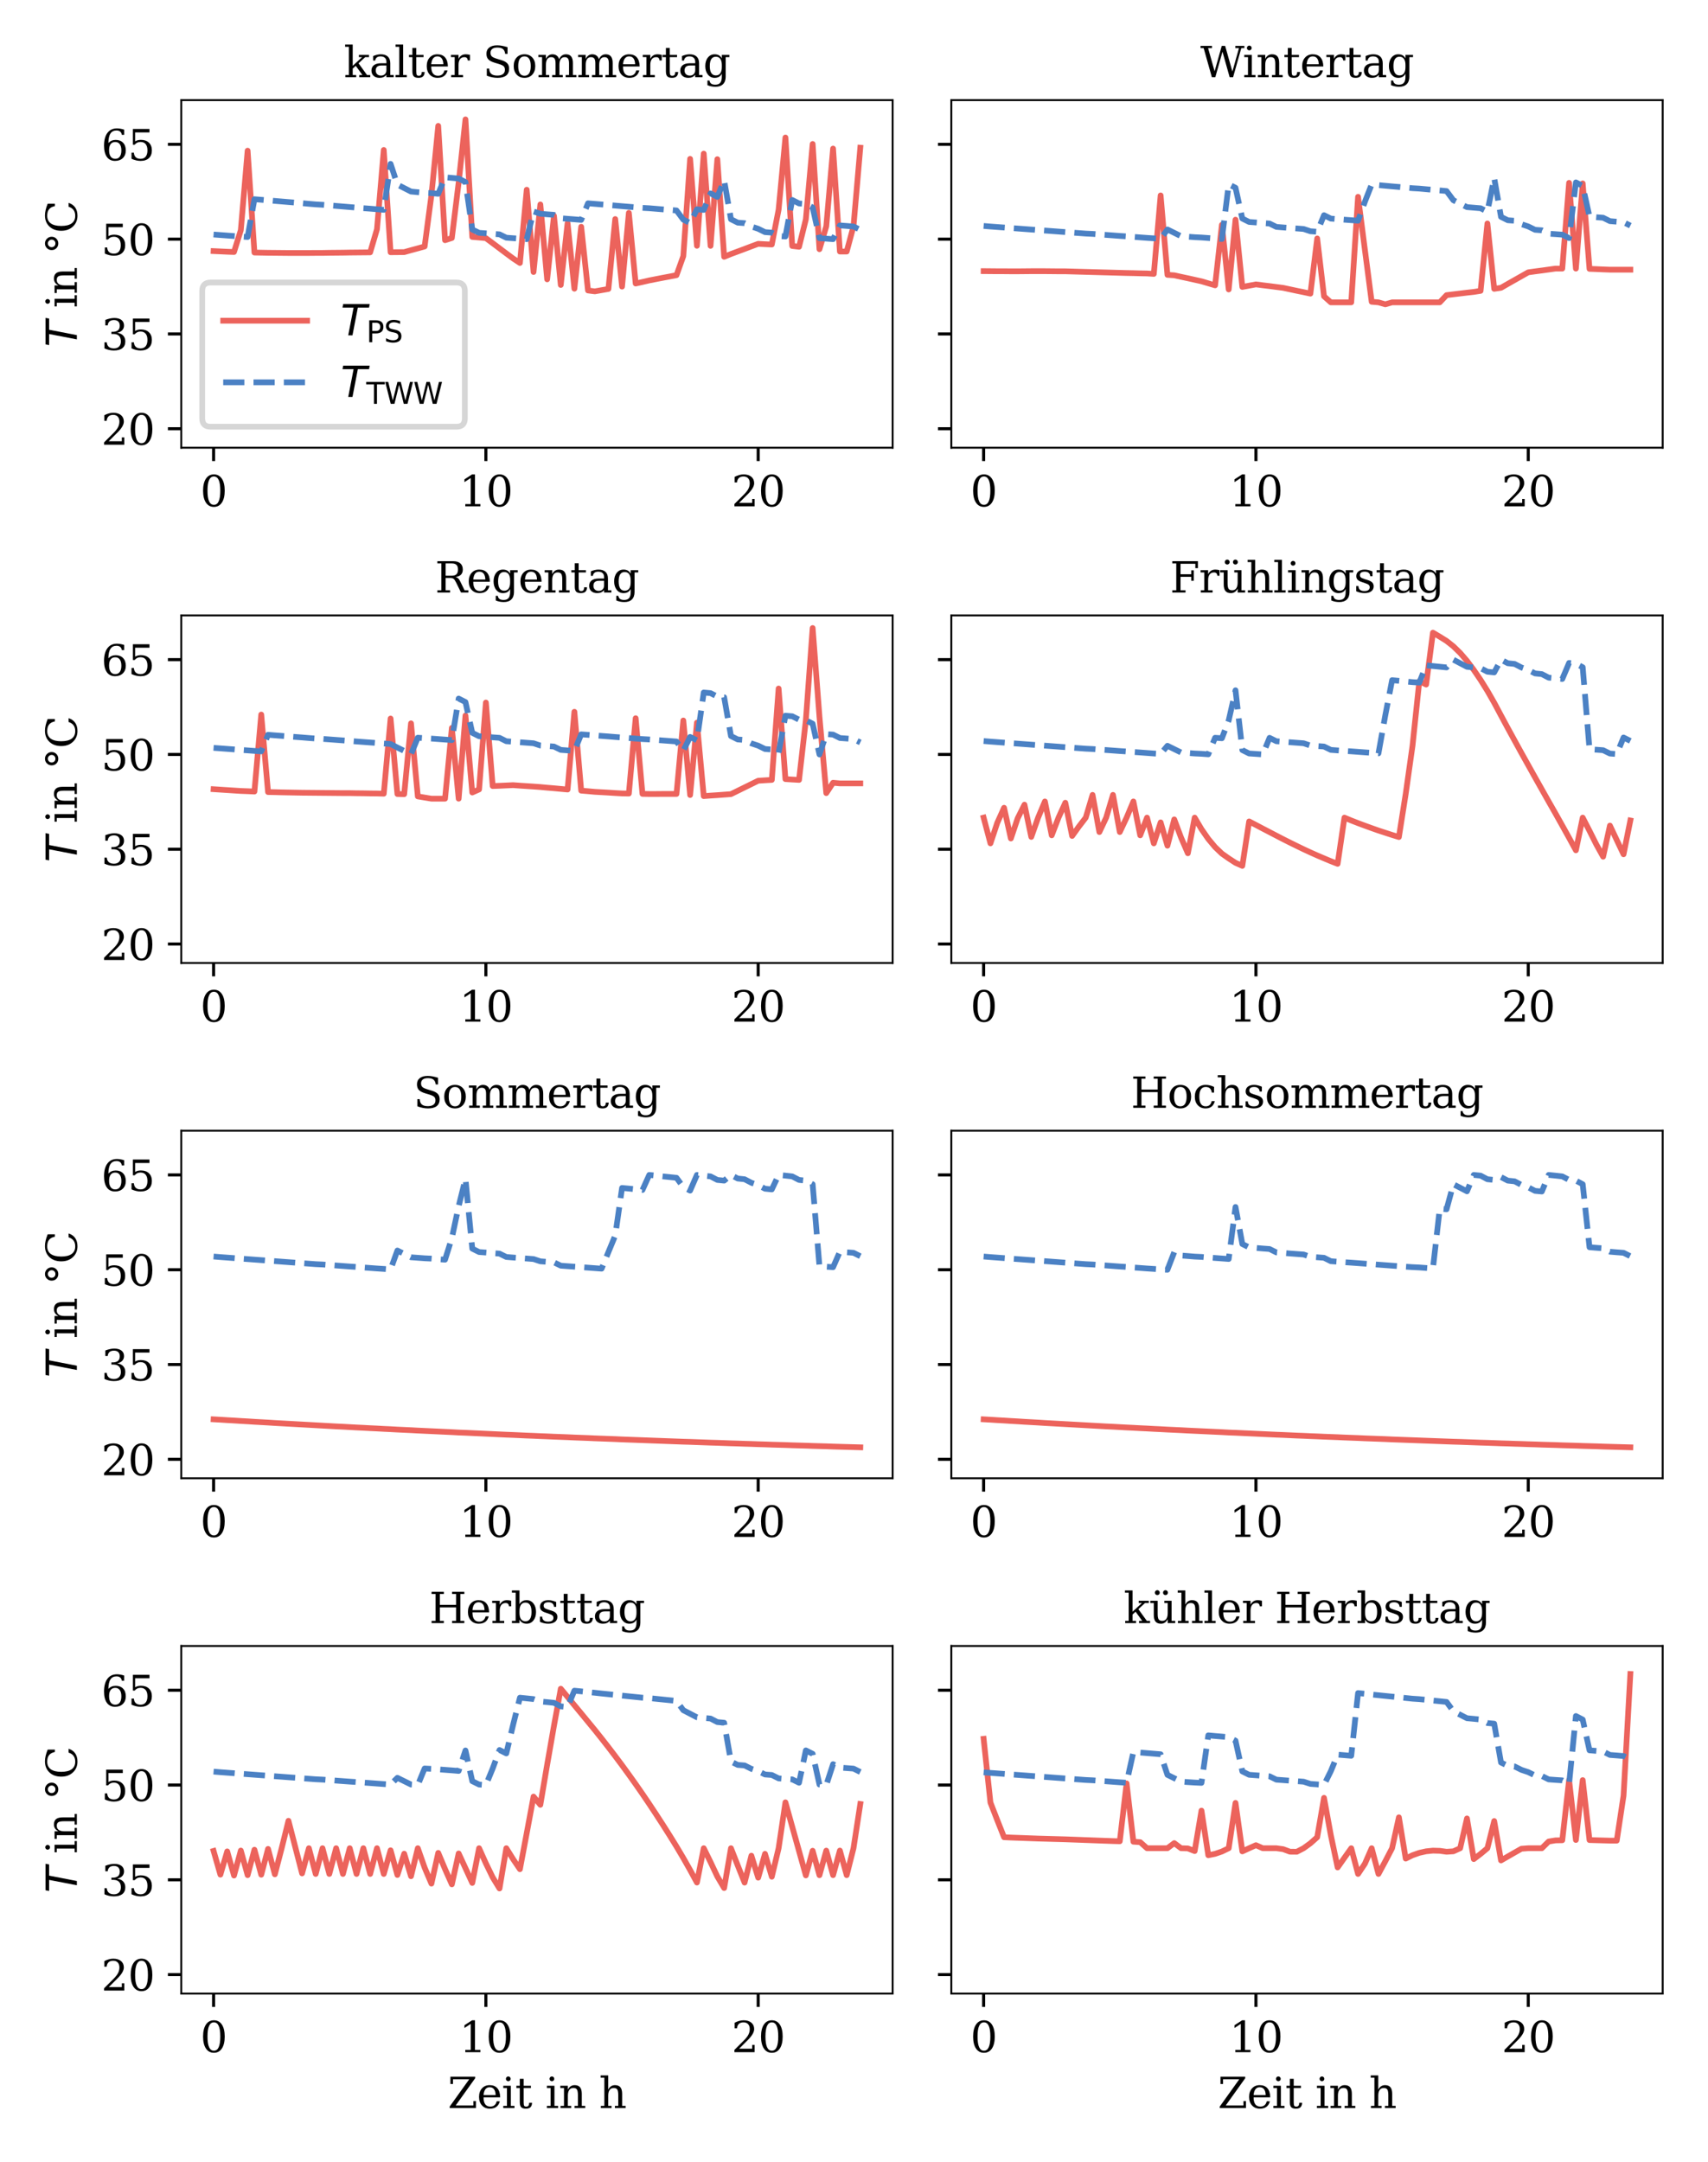 <?xml version="1.0" encoding="utf-8" standalone="no"?>
<!DOCTYPE svg PUBLIC "-//W3C//DTD SVG 1.1//EN"
  "http://www.w3.org/Graphics/SVG/1.1/DTD/svg11.dtd">
<svg xmlns:xlink="http://www.w3.org/1999/xlink" width="447.84pt" height="566.64pt" viewBox="0 0 447.84 566.64" xmlns="http://www.w3.org/2000/svg" version="1.1">
 <defs>
  <style type="text/css">*{stroke-linejoin: round; stroke-linecap: butt}</style>
 </defs>
 <g id="figure_1">
  <g id="patch_1">
   <path d="M 0 566.64 
L 447.84 566.64 
L 447.84 0 
L 0 0 
z
" style="fill: #ffffff"/>
  </g>
  <g id="axes_1">
   <g id="patch_2">
    <path d="M 47.523 117.331 
L 234.052 117.331 
L 234.052 26.238 
L 47.523 26.238 
z
" style="fill: #ffffff"/>
   </g>
   <g id="matplotlib.axis_1">
    <g id="xtick_1">
     <g id="line2d_1">
      <defs>
       <path id="m4a9e093bad" d="M 0 0 
L 0 3.5 
" style="stroke: #000000; stroke-width: 0.8"/>
      </defs>
      <g>
       <use xlink:href="#m4a9e093bad" x="56.002" y="117.331" style="stroke: #000000; stroke-width: 0.8"/>
      </g>
     </g>
     <g id="text_1">
      <!-- 0 -->
      <g transform="translate(52.503 132.689)scale(0.11 -0.11)">
       <defs>
        <path id="DejaVuSerif-30" d="M 2034 219 
Q 2513 219 2750 744 
Q 2988 1269 2988 2328 
Q 2988 3391 2750 3916 
Q 2513 4441 2034 4441 
Q 1556 4441 1318 3916 
Q 1081 3391 1081 2328 
Q 1081 1269 1318 744 
Q 1556 219 2034 219 
z
M 2034 -91 
Q 1275 -91 848 546 
Q 422 1184 422 2328 
Q 422 3475 848 4112 
Q 1275 4750 2034 4750 
Q 2797 4750 3222 4112 
Q 3647 3475 3647 2328 
Q 3647 1184 3222 546 
Q 2797 -91 2034 -91 
z
" transform="scale(0.016)"/>
       </defs>
       <use xlink:href="#DejaVuSerif-30"/>
      </g>
     </g>
    </g>
    <g id="xtick_2">
     <g id="line2d_2">
      <g>
       <use xlink:href="#m4a9e093bad" x="127.4" y="117.331" style="stroke: #000000; stroke-width: 0.8"/>
      </g>
     </g>
     <g id="text_2">
      <!-- 10 -->
      <g transform="translate(120.402 132.689)scale(0.11 -0.11)">
       <defs>
        <path id="DejaVuSerif-31" d="M 909 0 
L 909 331 
L 1722 331 
L 1722 4213 
L 781 3603 
L 781 4013 
L 1919 4750 
L 2350 4750 
L 2350 331 
L 3163 331 
L 3163 0 
L 909 0 
z
" transform="scale(0.016)"/>
       </defs>
       <use xlink:href="#DejaVuSerif-31"/>
       <use xlink:href="#DejaVuSerif-30" x="63.623"/>
      </g>
     </g>
    </g>
    <g id="xtick_3">
     <g id="line2d_3">
      <g>
       <use xlink:href="#m4a9e093bad" x="198.799" y="117.331" style="stroke: #000000; stroke-width: 0.8"/>
      </g>
     </g>
     <g id="text_3">
      <!-- 20 -->
      <g transform="translate(191.8 132.689)scale(0.11 -0.11)">
       <defs>
        <path id="DejaVuSerif-32" d="M 819 3553 
L 469 3553 
L 469 4384 
Q 803 4563 1142 4656 
Q 1481 4750 1806 4750 
Q 2534 4750 2956 4397 
Q 3378 4044 3378 3438 
Q 3378 2753 2422 1800 
Q 2347 1728 2309 1691 
L 1131 513 
L 3078 513 
L 3078 1088 
L 3444 1088 
L 3444 0 
L 434 0 
L 434 341 
L 1850 1753 
Q 2319 2222 2519 2614 
Q 2719 3006 2719 3438 
Q 2719 3909 2473 4175 
Q 2228 4441 1797 4441 
Q 1350 4441 1106 4219 
Q 863 3997 819 3553 
z
" transform="scale(0.016)"/>
       </defs>
       <use xlink:href="#DejaVuSerif-32"/>
       <use xlink:href="#DejaVuSerif-30" x="63.623"/>
      </g>
     </g>
    </g>
   </g>
   <g id="matplotlib.axis_2">
    <g id="ytick_1">
     <g id="line2d_4">
      <defs>
       <path id="mc9af627f92" d="M 0 0 
L -3.5 0 
" style="stroke: #000000; stroke-width: 0.8"/>
      </defs>
      <g>
       <use xlink:href="#mc9af627f92" x="47.523" y="112.362" style="stroke: #000000; stroke-width: 0.8"/>
      </g>
     </g>
     <g id="text_4">
      <!-- 20 -->
      <g transform="translate(26.526 116.541)scale(0.11 -0.11)">
       <use xlink:href="#DejaVuSerif-32"/>
       <use xlink:href="#DejaVuSerif-30" x="63.623"/>
      </g>
     </g>
    </g>
    <g id="ytick_2">
     <g id="line2d_5">
      <g>
       <use xlink:href="#mc9af627f92" x="47.523" y="87.519" style="stroke: #000000; stroke-width: 0.8"/>
      </g>
     </g>
     <g id="text_5">
      <!-- 35 -->
      <g transform="translate(26.526 91.698)scale(0.11 -0.11)">
       <defs>
        <path id="DejaVuSerif-33" d="M 622 4469 
Q 988 4606 1323 4678 
Q 1659 4750 1953 4750 
Q 2638 4750 3022 4454 
Q 3406 4159 3406 3634 
Q 3406 3213 3140 2930 
Q 2875 2647 2388 2547 
Q 2963 2466 3280 2130 
Q 3597 1794 3597 1259 
Q 3597 606 3158 257 
Q 2719 -91 1894 -91 
Q 1528 -91 1179 -12 
Q 831 66 488 225 
L 488 1131 
L 838 1131 
Q 869 681 1141 450 
Q 1413 219 1906 219 
Q 2384 219 2661 495 
Q 2938 772 2938 1253 
Q 2938 1803 2653 2086 
Q 2369 2369 1819 2369 
L 1522 2369 
L 1522 2688 
L 1678 2688 
Q 2225 2688 2498 2914 
Q 2772 3141 2772 3597 
Q 2772 4006 2547 4223 
Q 2322 4441 1900 4441 
Q 1478 4441 1245 4241 
Q 1013 4041 972 3647 
L 622 3647 
L 622 4469 
z
" transform="scale(0.016)"/>
        <path id="DejaVuSerif-35" d="M 3219 4666 
L 3219 4153 
L 1081 4153 
L 1081 2816 
Q 1244 2928 1461 2984 
Q 1678 3041 1947 3041 
Q 2703 3041 3140 2622 
Q 3578 2203 3578 1478 
Q 3578 738 3136 323 
Q 2694 -91 1894 -91 
Q 1572 -91 1234 -12 
Q 897 66 544 225 
L 544 1131 
L 897 1131 
Q 925 688 1179 453 
Q 1434 219 1894 219 
Q 2388 219 2653 544 
Q 2919 869 2919 1478 
Q 2919 2084 2655 2407 
Q 2391 2731 1894 2731 
Q 1613 2731 1398 2631 
Q 1184 2531 1019 2322 
L 750 2322 
L 750 4666 
L 3219 4666 
z
" transform="scale(0.016)"/>
       </defs>
       <use xlink:href="#DejaVuSerif-33"/>
       <use xlink:href="#DejaVuSerif-35" x="63.623"/>
      </g>
     </g>
    </g>
    <g id="ytick_3">
     <g id="line2d_6">
      <g>
       <use xlink:href="#mc9af627f92" x="47.523" y="62.675" style="stroke: #000000; stroke-width: 0.8"/>
      </g>
     </g>
     <g id="text_6">
      <!-- 50 -->
      <g transform="translate(26.526 66.855)scale(0.11 -0.11)">
       <use xlink:href="#DejaVuSerif-35"/>
       <use xlink:href="#DejaVuSerif-30" x="63.623"/>
      </g>
     </g>
    </g>
    <g id="ytick_4">
     <g id="line2d_7">
      <g>
       <use xlink:href="#mc9af627f92" x="47.523" y="37.832" style="stroke: #000000; stroke-width: 0.8"/>
      </g>
     </g>
     <g id="text_7">
      <!-- 65 -->
      <g transform="translate(26.526 42.011)scale(0.11 -0.11)">
       <defs>
        <path id="DejaVuSerif-36" d="M 2094 219 
Q 2534 219 2771 542 
Q 3009 866 3009 1472 
Q 3009 2078 2771 2401 
Q 2534 2725 2094 2725 
Q 1647 2725 1412 2412 
Q 1178 2100 1178 1509 
Q 1178 888 1415 553 
Q 1653 219 2094 219 
z
M 1075 2569 
Q 1288 2803 1556 2918 
Q 1825 3034 2163 3034 
Q 2859 3034 3264 2615 
Q 3669 2197 3669 1472 
Q 3669 763 3233 336 
Q 2797 -91 2069 -91 
Q 1278 -91 853 498 
Q 428 1088 428 2181 
Q 428 3406 931 4078 
Q 1434 4750 2350 4750 
Q 2597 4750 2869 4703 
Q 3141 4656 3425 4563 
L 3425 3794 
L 3072 3794 
Q 3034 4109 2831 4275 
Q 2628 4441 2284 4441 
Q 1678 4441 1381 3981 
Q 1084 3522 1075 2569 
z
" transform="scale(0.016)"/>
       </defs>
       <use xlink:href="#DejaVuSerif-36"/>
       <use xlink:href="#DejaVuSerif-35" x="63.623"/>
      </g>
     </g>
    </g>
    <g id="text_8">
     <!-- $T$ in °C -->
     <g transform="translate(20.238 90.925)rotate(-90)scale(0.11 -0.11)">
      <defs>
       <path id="DejaVuSans-Oblique-54" d="M 378 4666 
L 4325 4666 
L 4225 4134 
L 2559 4134 
L 1759 0 
L 1125 0 
L 1925 4134 
L 275 4134 
L 378 4666 
z
" transform="scale(0.016)"/>
       <path id="DejaVuSerif-20" transform="scale(0.016)"/>
       <path id="DejaVuSerif-69" d="M 622 4353 
Q 622 4497 726 4603 
Q 831 4709 978 4709 
Q 1122 4709 1226 4603 
Q 1331 4497 1331 4353 
Q 1331 4206 1228 4103 
Q 1125 4000 978 4000 
Q 831 4000 726 4103 
Q 622 4206 622 4353 
z
M 1356 331 
L 1900 331 
L 1900 0 
L 231 0 
L 231 331 
L 781 331 
L 781 2988 
L 231 2988 
L 231 3322 
L 1356 3322 
L 1356 331 
z
" transform="scale(0.016)"/>
       <path id="DejaVuSerif-6e" d="M 263 0 
L 263 331 
L 781 331 
L 781 2988 
L 231 2988 
L 231 3322 
L 1356 3322 
L 1356 2731 
Q 1516 3069 1770 3241 
Q 2025 3413 2363 3413 
Q 2913 3413 3172 3097 
Q 3431 2781 3431 2113 
L 3431 331 
L 3944 331 
L 3944 0 
L 2356 0 
L 2356 331 
L 2853 331 
L 2853 1931 
Q 2853 2541 2703 2767 
Q 2553 2994 2175 2994 
Q 1775 2994 1565 2701 
Q 1356 2409 1356 1850 
L 1356 331 
L 1856 331 
L 1856 0 
L 263 0 
z
" transform="scale(0.016)"/>
       <path id="DejaVuSerif-b0" d="M 1600 4319 
Q 1363 4319 1200 4155 
Q 1038 3991 1038 3750 
Q 1038 3513 1198 3353 
Q 1359 3194 1600 3194 
Q 1838 3194 2000 3355 
Q 2163 3516 2163 3750 
Q 2163 3984 1997 4151 
Q 1831 4319 1600 4319 
z
M 1600 4750 
Q 1800 4750 1984 4673 
Q 2169 4597 2303 4453 
Q 2447 4313 2519 4134 
Q 2591 3956 2591 3750 
Q 2591 3338 2302 3052 
Q 2013 2766 1594 2766 
Q 1172 2766 890 3047 
Q 609 3328 609 3750 
Q 609 4169 896 4459 
Q 1184 4750 1600 4750 
z
" transform="scale(0.016)"/>
       <path id="DejaVuSerif-43" d="M 4513 1234 
Q 4306 581 3820 245 
Q 3334 -91 2591 -91 
Q 2134 -91 1743 65 
Q 1353 222 1050 525 
Q 700 875 529 1320 
Q 359 1766 359 2328 
Q 359 3416 987 4083 
Q 1616 4750 2644 4750 
Q 3025 4750 3456 4650 
Q 3888 4550 4384 4347 
L 4384 3272 
L 4031 3272 
Q 3916 3859 3567 4137 
Q 3219 4416 2591 4416 
Q 1844 4416 1459 3886 
Q 1075 3356 1075 2328 
Q 1075 1303 1459 773 
Q 1844 244 2591 244 
Q 3113 244 3450 492 
Q 3788 741 3938 1234 
L 4513 1234 
z
" transform="scale(0.016)"/>
      </defs>
      <use xlink:href="#DejaVuSans-Oblique-54" transform="translate(0 0.781)"/>
      <use xlink:href="#DejaVuSerif-20" transform="translate(61.084 0.781)"/>
      <use xlink:href="#DejaVuSerif-69" transform="translate(92.871 0.781)"/>
      <use xlink:href="#DejaVuSerif-6e" transform="translate(124.854 0.781)"/>
      <use xlink:href="#DejaVuSerif-20" transform="translate(189.258 0.781)"/>
      <use xlink:href="#DejaVuSerif-b0" transform="translate(221.045 0.781)"/>
      <use xlink:href="#DejaVuSerif-43" transform="translate(271.045 0.781)"/>
     </g>
    </g>
   </g>
   <g id="line2d_8">
    <path d="M 56.002 65.806 
L 57.787 65.888 
L 59.572 65.971 
L 61.357 66.038 
L 63.142 60.324 
L 64.927 39.488 
L 66.712 66.187 
L 68.497 66.22 
L 70.282 66.253 
L 72.067 66.269 
L 73.852 66.286 
L 75.637 66.303 
L 77.422 66.303 
L 79.206 66.303 
L 80.991 66.303 
L 82.776 66.286 
L 84.561 66.286 
L 86.346 66.253 
L 88.131 66.236 
L 89.916 66.22 
L 91.701 66.187 
L 93.486 66.17 
L 95.271 66.153 
L 97.056 66.137 
L 98.841 60.092 
L 100.626 39.306 
L 102.411 66.104 
L 104.196 66.087 
L 105.981 66.071 
L 107.766 65.574 
L 109.551 65.093 
L 111.336 64.597 
L 113.121 51.148 
L 114.906 32.996 
L 116.691 62.957 
L 118.476 62.377 
L 120.261 47.852 
L 122.046 31.29 
L 123.83 62.096 
L 125.615 62.245 
L 127.4 62.41 
L 129.185 63.735 
L 130.97 65.077 
L 132.755 66.418 
L 134.54 67.743 
L 136.325 68.919 
L 138.11 49.724 
L 139.895 71.288 
L 141.68 53.583 
L 143.465 73.209 
L 145.25 56.547 
L 147.035 74.683 
L 148.82 58.502 
L 150.605 75.66 
L 152.39 59.429 
L 154.175 76.124 
L 155.96 76.356 
L 157.745 76.041 
L 159.53 75.726 
L 161.315 57.409 
L 163.1 75.114 
L 164.885 55.785 
L 166.669 74.302 
L 168.454 73.905 
L 170.239 73.491 
L 172.024 73.143 
L 173.809 72.795 
L 175.594 72.464 
L 177.379 72.116 
L 179.164 67.131 
L 180.949 41.641 
L 182.734 64.414 
L 184.519 40.267 
L 186.304 64.431 
L 188.089 41.724 
L 189.874 67.296 
L 191.659 66.568 
L 193.444 65.905 
L 195.229 65.243 
L 197.014 64.563 
L 198.799 63.901 
L 200.584 64 
L 202.369 64.083 
L 204.154 54.941 
L 205.939 36.043 
L 207.724 64.464 
L 209.509 64.679 
L 211.293 57.491 
L 213.078 37.733 
L 214.863 65.309 
L 216.648 59.33 
L 218.433 38.942 
L 220.218 65.922 
L 222.003 65.922 
L 223.788 59.297 
L 225.573 38.71 
" clip-path="url(#p74ea8ef117)" style="fill: none; stroke: #ec635c; stroke-width: 1.5; stroke-linecap: square"/>
   </g>
   <g id="line2d_9">
    <path d="M 56.002 61.466 
L 57.787 61.599 
L 59.572 61.731 
L 61.357 61.864 
L 63.142 61.996 
L 64.927 62.112 
L 66.712 52.208 
L 68.497 52.357 
L 70.282 52.506 
L 72.067 52.655 
L 73.852 52.804 
L 75.637 52.953 
L 77.422 53.102 
L 79.206 53.251 
L 80.991 53.417 
L 82.776 53.566 
L 84.561 53.665 
L 86.346 53.815 
L 88.131 53.964 
L 89.916 54.113 
L 91.701 54.262 
L 93.486 54.411 
L 95.271 54.56 
L 97.056 54.692 
L 98.841 54.841 
L 100.626 54.99 
L 102.411 42.95 
L 104.196 48.382 
L 105.981 49.293 
L 107.766 50.204 
L 109.551 50.37 
L 111.336 50.519 
L 113.121 50.618 
L 114.906 50.784 
L 116.691 46.461 
L 118.476 46.626 
L 120.261 46.792 
L 122.046 47.72 
L 123.83 60.141 
L 125.615 61.019 
L 127.4 61.152 
L 129.185 61.284 
L 130.97 61.417 
L 132.755 62.294 
L 134.54 62.427 
L 136.325 62.543 
L 138.11 62.675 
L 139.895 55.421 
L 141.68 56.017 
L 143.465 56.166 
L 145.25 56.299 
L 147.035 57.193 
L 148.82 57.342 
L 150.605 57.475 
L 152.39 57.624 
L 154.175 53.285 
L 155.96 53.434 
L 157.745 53.583 
L 159.53 53.732 
L 161.315 53.881 
L 163.1 54.03 
L 164.885 54.179 
L 166.669 54.328 
L 168.454 54.477 
L 170.239 54.576 
L 172.024 54.725 
L 173.809 54.875 
L 175.594 55.007 
L 177.379 55.156 
L 179.164 57.558 
L 180.949 58.452 
L 182.734 54.858 
L 184.519 55.007 
L 186.304 50.684 
L 188.089 51.595 
L 189.874 47.272 
L 191.659 57.458 
L 193.444 58.353 
L 195.229 58.485 
L 197.014 59.363 
L 198.799 59.959 
L 200.584 60.837 
L 202.369 60.969 
L 204.154 61.847 
L 205.939 61.98 
L 207.724 52.407 
L 209.509 53.318 
L 211.293 53.467 
L 213.078 54.361 
L 214.863 62.427 
L 216.648 62.543 
L 218.433 62.675 
L 220.218 59.081 
L 222.003 59.214 
L 223.788 59.363 
L 225.573 60.241 
" clip-path="url(#p74ea8ef117)" style="fill: none; stroke-dasharray: 5.55,2.4; stroke-dashoffset: 0; stroke: #4b81c4; stroke-width: 1.5"/>
   </g>
   <g id="patch_3">
    <path d="M 47.523 117.331 
L 47.523 26.238 
" style="fill: none; stroke: #000000; stroke-width: 0.5; stroke-linejoin: miter; stroke-linecap: square"/>
   </g>
   <g id="patch_4">
    <path d="M 234.052 117.331 
L 234.052 26.238 
" style="fill: none; stroke: #000000; stroke-width: 0.5; stroke-linejoin: miter; stroke-linecap: square"/>
   </g>
   <g id="patch_5">
    <path d="M 47.523 117.331 
L 234.052 117.331 
" style="fill: none; stroke: #000000; stroke-width: 0.5; stroke-linejoin: miter; stroke-linecap: square"/>
   </g>
   <g id="patch_6">
    <path d="M 47.523 26.238 
L 234.052 26.238 
" style="fill: none; stroke: #000000; stroke-width: 0.5; stroke-linejoin: miter; stroke-linecap: square"/>
   </g>
   <g id="text_9">
    <!-- kalter Sommertag -->
    <g transform="translate(90.17 20.238)scale(0.11 -0.11)">
     <defs>
      <path id="DejaVuSerif-6b" d="M 1831 0 
L 219 0 
L 219 331 
L 738 331 
L 738 4531 
L 184 4531 
L 184 4863 
L 1313 4863 
L 1313 1697 
L 2713 2988 
L 2234 2988 
L 2234 3322 
L 3738 3322 
L 3738 2988 
L 3169 2988 
L 2181 2075 
L 3444 331 
L 3922 331 
L 3922 0 
L 2284 0 
L 2284 331 
L 2759 331 
L 1766 1697 
L 1313 1275 
L 1313 331 
L 1831 331 
L 1831 0 
z
" transform="scale(0.016)"/>
      <path id="DejaVuSerif-61" d="M 2547 1044 
L 2547 1747 
L 1806 1747 
Q 1378 1747 1168 1562 
Q 959 1378 959 997 
Q 959 650 1171 447 
Q 1384 244 1747 244 
Q 2106 244 2326 466 
Q 2547 688 2547 1044 
z
M 3122 2075 
L 3122 331 
L 3634 331 
L 3634 0 
L 2547 0 
L 2547 359 
Q 2356 128 2106 18 
Q 1856 -91 1522 -91 
Q 969 -91 644 203 
Q 319 497 319 997 
Q 319 1513 691 1797 
Q 1063 2081 1741 2081 
L 2547 2081 
L 2547 2309 
Q 2547 2688 2317 2895 
Q 2088 3103 1672 3103 
Q 1328 3103 1125 2947 
Q 922 2791 872 2484 
L 575 2484 
L 575 3156 
Q 875 3284 1158 3348 
Q 1441 3413 1709 3413 
Q 2400 3413 2761 3070 
Q 3122 2728 3122 2075 
z
" transform="scale(0.016)"/>
      <path id="DejaVuSerif-6c" d="M 1313 331 
L 1856 331 
L 1856 0 
L 184 0 
L 184 331 
L 738 331 
L 738 4531 
L 184 4531 
L 184 4863 
L 1313 4863 
L 1313 331 
z
" transform="scale(0.016)"/>
      <path id="DejaVuSerif-74" d="M 691 2988 
L 184 2988 
L 184 3322 
L 691 3322 
L 691 4353 
L 1269 4353 
L 1269 3322 
L 2350 3322 
L 2350 2988 
L 1269 2988 
L 1269 878 
Q 1269 456 1350 337 
Q 1431 219 1650 219 
Q 1875 219 1978 351 
Q 2081 484 2088 781 
L 2522 781 
Q 2497 328 2275 118 
Q 2053 -91 1600 -91 
Q 1103 -91 897 129 
Q 691 350 691 878 
L 691 2988 
z
" transform="scale(0.016)"/>
      <path id="DejaVuSerif-65" d="M 3469 1600 
L 991 1600 
L 991 1575 
Q 991 903 1244 561 
Q 1497 219 1991 219 
Q 2369 219 2611 417 
Q 2853 616 2950 1006 
L 3413 1006 
Q 3275 459 2904 184 
Q 2534 -91 1931 -91 
Q 1203 -91 761 389 
Q 319 869 319 1663 
Q 319 2450 753 2931 
Q 1188 3413 1894 3413 
Q 2647 3413 3050 2948 
Q 3453 2484 3469 1600 
z
M 2791 1931 
Q 2772 2513 2545 2808 
Q 2319 3103 1894 3103 
Q 1497 3103 1269 2806 
Q 1041 2509 991 1931 
L 2791 1931 
z
" transform="scale(0.016)"/>
      <path id="DejaVuSerif-72" d="M 3059 3328 
L 3059 2497 
L 2728 2497 
Q 2713 2744 2591 2866 
Q 2469 2988 2234 2988 
Q 1809 2988 1582 2694 
Q 1356 2400 1356 1850 
L 1356 331 
L 2022 331 
L 2022 0 
L 263 0 
L 263 331 
L 781 331 
L 781 2994 
L 231 2994 
L 231 3322 
L 1356 3322 
L 1356 2731 
Q 1525 3078 1790 3245 
Q 2056 3413 2438 3413 
Q 2578 3413 2733 3391 
Q 2888 3369 3059 3328 
z
" transform="scale(0.016)"/>
      <path id="DejaVuSerif-53" d="M 594 225 
L 594 1288 
L 953 1284 
Q 969 753 1261 498 
Q 1553 244 2150 244 
Q 2706 244 2998 464 
Q 3291 684 3291 1106 
Q 3291 1444 3114 1625 
Q 2938 1806 2369 1978 
L 1753 2163 
Q 1084 2366 811 2669 
Q 538 2972 538 3500 
Q 538 4094 959 4422 
Q 1381 4750 2144 4750 
Q 2469 4750 2856 4679 
Q 3244 4609 3681 4475 
L 3681 3481 
L 3328 3481 
Q 3275 3975 2998 4195 
Q 2722 4416 2156 4416 
Q 1663 4416 1405 4214 
Q 1147 4013 1147 3628 
Q 1147 3294 1340 3103 
Q 1534 2913 2163 2725 
L 2741 2553 
Q 3375 2363 3645 2067 
Q 3916 1772 3916 1275 
Q 3916 597 3481 253 
Q 3047 -91 2188 -91 
Q 1803 -91 1404 -12 
Q 1006 66 594 225 
z
" transform="scale(0.016)"/>
      <path id="DejaVuSerif-6f" d="M 1925 219 
Q 2388 219 2623 584 
Q 2859 950 2859 1663 
Q 2859 2375 2623 2739 
Q 2388 3103 1925 3103 
Q 1463 3103 1227 2739 
Q 991 2375 991 1663 
Q 991 950 1228 584 
Q 1466 219 1925 219 
z
M 1925 -91 
Q 1200 -91 759 389 
Q 319 869 319 1663 
Q 319 2456 758 2934 
Q 1197 3413 1925 3413 
Q 2653 3413 3092 2934 
Q 3531 2456 3531 1663 
Q 3531 869 3092 389 
Q 2653 -91 1925 -91 
z
" transform="scale(0.016)"/>
      <path id="DejaVuSerif-6d" d="M 3316 2675 
Q 3481 3041 3739 3227 
Q 3997 3413 4341 3413 
Q 4863 3413 5119 3089 
Q 5375 2766 5375 2113 
L 5375 331 
L 5894 331 
L 5894 0 
L 4300 0 
L 4300 331 
L 4800 331 
L 4800 2047 
Q 4800 2556 4650 2772 
Q 4500 2988 4153 2988 
Q 3769 2988 3567 2697 
Q 3366 2406 3366 1850 
L 3366 331 
L 3866 331 
L 3866 0 
L 2291 0 
L 2291 331 
L 2791 331 
L 2791 2069 
Q 2791 2566 2641 2777 
Q 2491 2988 2144 2988 
Q 1759 2988 1557 2697 
Q 1356 2406 1356 1850 
L 1356 331 
L 1856 331 
L 1856 0 
L 263 0 
L 263 331 
L 781 331 
L 781 2994 
L 231 2994 
L 231 3322 
L 1356 3322 
L 1356 2731 
Q 1516 3063 1762 3238 
Q 2009 3413 2322 3413 
Q 2709 3413 2968 3220 
Q 3228 3028 3316 2675 
z
" transform="scale(0.016)"/>
      <path id="DejaVuSerif-67" d="M 3359 2988 
L 3359 72 
Q 3359 -644 2965 -1033 
Q 2572 -1422 1844 -1422 
Q 1516 -1422 1216 -1362 
Q 916 -1303 641 -1184 
L 641 -488 
L 941 -488 
Q 997 -813 1206 -963 
Q 1416 -1113 1806 -1113 
Q 2313 -1113 2548 -827 
Q 2784 -541 2784 72 
L 2784 519 
Q 2616 206 2355 57 
Q 2094 -91 1709 -91 
Q 1097 -91 708 395 
Q 319 881 319 1663 
Q 319 2444 706 2928 
Q 1094 3413 1709 3413 
Q 2094 3413 2355 3264 
Q 2616 3116 2784 2803 
L 2784 3322 
L 3909 3322 
L 3909 2988 
L 3359 2988 
z
M 2784 1825 
Q 2784 2422 2554 2737 
Q 2325 3053 1888 3053 
Q 1444 3053 1217 2703 
Q 991 2353 991 1663 
Q 991 975 1217 622 
Q 1444 269 1888 269 
Q 2325 269 2554 583 
Q 2784 897 2784 1497 
L 2784 1825 
z
" transform="scale(0.016)"/>
     </defs>
     <use xlink:href="#DejaVuSerif-6b"/>
     <use xlink:href="#DejaVuSerif-61" x="60.596"/>
     <use xlink:href="#DejaVuSerif-6c" x="120.215"/>
     <use xlink:href="#DejaVuSerif-74" x="152.197"/>
     <use xlink:href="#DejaVuSerif-65" x="192.383"/>
     <use xlink:href="#DejaVuSerif-72" x="251.562"/>
     <use xlink:href="#DejaVuSerif-20" x="299.365"/>
     <use xlink:href="#DejaVuSerif-53" x="331.152"/>
     <use xlink:href="#DejaVuSerif-6f" x="399.658"/>
     <use xlink:href="#DejaVuSerif-6d" x="459.863"/>
     <use xlink:href="#DejaVuSerif-6d" x="554.688"/>
     <use xlink:href="#DejaVuSerif-65" x="649.512"/>
     <use xlink:href="#DejaVuSerif-72" x="708.691"/>
     <use xlink:href="#DejaVuSerif-74" x="756.494"/>
     <use xlink:href="#DejaVuSerif-61" x="796.68"/>
     <use xlink:href="#DejaVuSerif-67" x="856.299"/>
    </g>
   </g>
   <g id="legend_1">
    <g id="patch_7">
     <path d="M 55.223 111.831 
L 119.683 111.831 
Q 121.883 111.831 121.883 109.631 
L 121.883 76.239 
Q 121.883 74.039 119.683 74.039 
L 55.223 74.039 
Q 53.023 74.039 53.023 76.239 
L 53.023 109.631 
Q 53.023 111.831 55.223 111.831 
z
" style="fill: #ffffff; opacity: 0.8; stroke: #cccccc; stroke-width: 1.5; stroke-linejoin: miter"/>
    </g>
    <g id="line2d_10">
     <path d="M 58.523 84.047 
L 69.523 84.047 
L 80.523 84.047 
" style="fill: none; stroke: #ec635c; stroke-width: 1.5; stroke-linecap: square"/>
    </g>
    <g id="text_10">
     <!-- $T_{\mathrm{PS}}$ -->
     <g transform="translate(89.323 87.897)scale(0.11 -0.11)">
      <defs>
       <path id="DejaVuSans-50" d="M 1259 4147 
L 1259 2394 
L 2053 2394 
Q 2494 2394 2734 2622 
Q 2975 2850 2975 3272 
Q 2975 3691 2734 3919 
Q 2494 4147 2053 4147 
L 1259 4147 
z
M 628 4666 
L 2053 4666 
Q 2838 4666 3239 4311 
Q 3641 3956 3641 3272 
Q 3641 2581 3239 2228 
Q 2838 1875 2053 1875 
L 1259 1875 
L 1259 0 
L 628 0 
L 628 4666 
z
" transform="scale(0.016)"/>
       <path id="DejaVuSans-53" d="M 3425 4513 
L 3425 3897 
Q 3066 4069 2747 4153 
Q 2428 4238 2131 4238 
Q 1616 4238 1336 4038 
Q 1056 3838 1056 3469 
Q 1056 3159 1242 3001 
Q 1428 2844 1947 2747 
L 2328 2669 
Q 3034 2534 3370 2195 
Q 3706 1856 3706 1288 
Q 3706 609 3251 259 
Q 2797 -91 1919 -91 
Q 1588 -91 1214 -16 
Q 841 59 441 206 
L 441 856 
Q 825 641 1194 531 
Q 1563 422 1919 422 
Q 2459 422 2753 634 
Q 3047 847 3047 1241 
Q 3047 1584 2836 1778 
Q 2625 1972 2144 2069 
L 1759 2144 
Q 1053 2284 737 2584 
Q 422 2884 422 3419 
Q 422 4038 858 4394 
Q 1294 4750 2059 4750 
Q 2388 4750 2728 4690 
Q 3069 4631 3425 4513 
z
" transform="scale(0.016)"/>
      </defs>
      <use xlink:href="#DejaVuSans-Oblique-54" transform="translate(0 0.094)"/>
      <use xlink:href="#DejaVuSans-50" transform="translate(61.084 -16.312)scale(0.7)"/>
      <use xlink:href="#DejaVuSans-53" transform="translate(103.296 -16.312)scale(0.7)"/>
     </g>
    </g>
    <g id="line2d_11">
     <path d="M 58.523 100.193 
L 58.523 100.193 
L 69.523 100.193 
L 69.523 100.193 
L 80.523 100.193 
" style="fill: none; stroke-dasharray: 5.55,2.4; stroke-dashoffset: 0; stroke: #4b81c4; stroke-width: 1.5"/>
    </g>
    <g id="text_11">
     <!-- $T_{\mathrm{TWW}}$ -->
     <g transform="translate(89.323 104.043)scale(0.11 -0.11)">
      <defs>
       <path id="DejaVuSans-54" d="M -19 4666 
L 3928 4666 
L 3928 4134 
L 2272 4134 
L 2272 0 
L 1638 0 
L 1638 4134 
L -19 4134 
L -19 4666 
z
" transform="scale(0.016)"/>
       <path id="DejaVuSans-57" d="M 213 4666 
L 850 4666 
L 1831 722 
L 2809 4666 
L 3519 4666 
L 4500 722 
L 5478 4666 
L 6119 4666 
L 4947 0 
L 4153 0 
L 3169 4050 
L 2175 0 
L 1381 0 
L 213 4666 
z
" transform="scale(0.016)"/>
      </defs>
      <use xlink:href="#DejaVuSans-Oblique-54" transform="translate(0 0.094)"/>
      <use xlink:href="#DejaVuSans-54" transform="translate(61.084 -16.312)scale(0.7)"/>
      <use xlink:href="#DejaVuSans-57" transform="translate(103.843 -16.312)scale(0.7)"/>
      <use xlink:href="#DejaVuSans-57" transform="translate(173.057 -16.312)scale(0.7)"/>
     </g>
    </g>
   </g>
  </g>
  <g id="axes_2">
   <g id="patch_8">
    <path d="M 249.432 117.331 
L 435.96 117.331 
L 435.96 26.238 
L 249.432 26.238 
z
" style="fill: #ffffff"/>
   </g>
   <g id="matplotlib.axis_3">
    <g id="xtick_4">
     <g id="line2d_12">
      <g>
       <use xlink:href="#m4a9e093bad" x="257.91" y="117.331" style="stroke: #000000; stroke-width: 0.8"/>
      </g>
     </g>
     <g id="text_12">
      <!-- 0 -->
      <g transform="translate(254.411 132.689)scale(0.11 -0.11)">
       <use xlink:href="#DejaVuSerif-30"/>
      </g>
     </g>
    </g>
    <g id="xtick_5">
     <g id="line2d_13">
      <g>
       <use xlink:href="#m4a9e093bad" x="329.309" y="117.331" style="stroke: #000000; stroke-width: 0.8"/>
      </g>
     </g>
     <g id="text_13">
      <!-- 10 -->
      <g transform="translate(322.31 132.689)scale(0.11 -0.11)">
       <use xlink:href="#DejaVuSerif-31"/>
       <use xlink:href="#DejaVuSerif-30" x="63.623"/>
      </g>
     </g>
    </g>
    <g id="xtick_6">
     <g id="line2d_14">
      <g>
       <use xlink:href="#m4a9e093bad" x="400.707" y="117.331" style="stroke: #000000; stroke-width: 0.8"/>
      </g>
     </g>
     <g id="text_14">
      <!-- 20 -->
      <g transform="translate(393.708 132.689)scale(0.11 -0.11)">
       <use xlink:href="#DejaVuSerif-32"/>
       <use xlink:href="#DejaVuSerif-30" x="63.623"/>
      </g>
     </g>
    </g>
   </g>
   <g id="matplotlib.axis_4">
    <g id="ytick_5">
     <g id="line2d_15">
      <g>
       <use xlink:href="#mc9af627f92" x="249.432" y="112.362" style="stroke: #000000; stroke-width: 0.8"/>
      </g>
     </g>
    </g>
    <g id="ytick_6">
     <g id="line2d_16">
      <g>
       <use xlink:href="#mc9af627f92" x="249.432" y="87.519" style="stroke: #000000; stroke-width: 0.8"/>
      </g>
     </g>
    </g>
    <g id="ytick_7">
     <g id="line2d_17">
      <g>
       <use xlink:href="#mc9af627f92" x="249.432" y="62.675" style="stroke: #000000; stroke-width: 0.8"/>
      </g>
     </g>
    </g>
    <g id="ytick_8">
     <g id="line2d_18">
      <g>
       <use xlink:href="#mc9af627f92" x="249.432" y="37.832" style="stroke: #000000; stroke-width: 0.8"/>
      </g>
     </g>
    </g>
   </g>
   <g id="line2d_19">
    <path d="M 257.91 71.056 
L 259.695 71.072 
L 261.48 71.089 
L 263.265 71.089 
L 265.05 71.106 
L 266.835 71.106 
L 268.62 71.089 
L 270.405 71.072 
L 272.19 71.072 
L 273.975 71.072 
L 275.76 71.089 
L 277.545 71.106 
L 279.33 71.106 
L 281.115 71.155 
L 282.9 71.205 
L 284.685 71.255 
L 286.47 71.304 
L 288.255 71.354 
L 290.04 71.404 
L 291.825 71.453 
L 293.609 71.503 
L 295.394 71.553 
L 297.179 71.586 
L 298.964 71.636 
L 300.749 71.669 
L 302.534 71.785 
L 304.319 51.214 
L 306.104 72.033 
L 307.889 72.149 
L 309.674 72.547 
L 311.459 72.927 
L 313.244 73.325 
L 315.029 73.722 
L 316.814 74.252 
L 318.599 74.782 
L 320.384 58.916 
L 322.169 75.859 
L 323.954 57.574 
L 325.739 75.196 
L 327.524 74.865 
L 329.309 74.534 
L 331.094 74.766 
L 332.879 74.981 
L 334.664 75.213 
L 336.449 75.445 
L 338.233 75.826 
L 340.018 76.207 
L 341.803 76.571 
L 343.588 76.952 
L 345.373 62.493 
L 347.158 77.648 
L 348.943 79.238 
L 350.728 79.238 
L 352.513 79.238 
L 354.298 79.238 
L 356.083 51.579 
L 357.868 65.392 
L 359.653 79.089 
L 361.438 79.238 
L 363.223 79.751 
L 365.008 79.238 
L 366.793 79.238 
L 368.578 79.238 
L 370.363 79.238 
L 372.148 79.238 
L 373.933 79.238 
L 375.718 79.238 
L 377.503 79.238 
L 379.288 77.35 
L 381.072 77.134 
L 382.857 76.919 
L 384.642 76.704 
L 386.427 76.505 
L 388.212 76.223 
L 389.997 58.568 
L 391.782 75.693 
L 393.567 75.428 
L 395.352 74.401 
L 397.137 73.391 
L 398.922 72.381 
L 400.707 71.371 
L 402.492 71.122 
L 404.277 70.89 
L 406.062 70.642 
L 407.847 70.393 
L 409.632 70.393 
L 411.417 47.918 
L 413.202 70.393 
L 414.987 48.067 
L 416.772 70.46 
L 418.557 70.526 
L 420.342 70.609 
L 422.127 70.675 
L 423.912 70.675 
L 425.696 70.675 
L 427.481 70.675 
" clip-path="url(#pa66f46ad3a)" style="fill: none; stroke: #ec635c; stroke-width: 1.5; stroke-linecap: square"/>
   </g>
   <g id="line2d_20">
    <path d="M 257.91 59.214 
L 259.695 59.363 
L 261.48 59.495 
L 263.265 59.628 
L 265.05 59.76 
L 266.835 59.893 
L 268.62 60.025 
L 270.405 60.158 
L 272.19 60.29 
L 273.975 60.423 
L 275.76 60.555 
L 277.545 60.688 
L 279.33 60.82 
L 281.115 60.953 
L 282.9 61.085 
L 284.685 61.218 
L 286.47 61.301 
L 288.255 61.433 
L 290.04 61.566 
L 291.825 61.698 
L 293.609 61.831 
L 295.394 61.947 
L 297.179 62.079 
L 298.964 62.212 
L 300.749 62.344 
L 302.534 62.46 
L 304.319 62.593 
L 306.104 60.141 
L 307.889 61.019 
L 309.674 61.914 
L 311.459 62.029 
L 313.244 62.162 
L 315.029 62.245 
L 316.814 62.377 
L 318.599 62.51 
L 320.384 62.626 
L 322.169 48.299 
L 323.954 49.21 
L 325.739 57.276 
L 327.524 58.17 
L 329.309 58.303 
L 331.094 58.452 
L 332.879 58.584 
L 334.664 59.462 
L 336.449 59.611 
L 338.233 59.744 
L 340.018 59.876 
L 341.803 60.009 
L 343.588 60.605 
L 345.373 60.738 
L 347.158 56.398 
L 348.943 57.293 
L 350.728 57.425 
L 352.513 57.574 
L 354.298 57.707 
L 356.083 57.839 
L 357.868 52.887 
L 359.653 48.349 
L 361.438 48.515 
L 363.223 48.68 
L 365.008 48.846 
L 366.793 48.995 
L 368.578 49.161 
L 370.363 49.326 
L 372.148 49.426 
L 373.933 49.591 
L 375.718 49.757 
L 377.503 49.906 
L 379.288 50.071 
L 381.072 52.473 
L 382.857 53.384 
L 384.642 54.278 
L 386.427 54.427 
L 388.212 54.576 
L 389.997 55.471 
L 391.782 46.643 
L 393.567 56.829 
L 395.352 57.723 
L 397.137 57.856 
L 398.922 58.75 
L 400.707 59.346 
L 402.492 60.224 
L 404.277 60.357 
L 406.062 61.251 
L 407.847 61.367 
L 409.632 61.499 
L 411.417 62.394 
L 413.202 47.802 
L 414.987 48.713 
L 416.772 56.779 
L 418.557 56.928 
L 420.342 57.061 
L 422.127 57.955 
L 423.912 58.104 
L 425.696 58.237 
L 427.481 59.131 
" clip-path="url(#pa66f46ad3a)" style="fill: none; stroke-dasharray: 5.55,2.4; stroke-dashoffset: 0; stroke: #4b81c4; stroke-width: 1.5"/>
   </g>
   <g id="patch_9">
    <path d="M 249.432 117.331 
L 249.432 26.238 
" style="fill: none; stroke: #000000; stroke-width: 0.5; stroke-linejoin: miter; stroke-linecap: square"/>
   </g>
   <g id="patch_10">
    <path d="M 435.96 117.331 
L 435.96 26.238 
" style="fill: none; stroke: #000000; stroke-width: 0.5; stroke-linejoin: miter; stroke-linecap: square"/>
   </g>
   <g id="patch_11">
    <path d="M 249.432 117.331 
L 435.96 117.331 
" style="fill: none; stroke: #000000; stroke-width: 0.5; stroke-linejoin: miter; stroke-linecap: square"/>
   </g>
   <g id="patch_12">
    <path d="M 249.432 26.238 
L 435.96 26.238 
" style="fill: none; stroke: #000000; stroke-width: 0.5; stroke-linejoin: miter; stroke-linecap: square"/>
   </g>
   <g id="text_15">
    <!-- Wintertag -->
    <g transform="translate(314.733 20.238)scale(0.11 -0.11)">
     <defs>
      <path id="DejaVuSerif-57" d="M 4878 0 
L 4366 0 
L 3297 3794 
L 2228 0 
L 1716 0 
L 494 4331 
L 31 4331 
L 31 4666 
L 1734 4666 
L 1734 4331 
L 1153 4331 
L 2125 884 
L 3188 4666 
L 3694 4666 
L 4775 844 
L 5753 4331 
L 5216 4331 
L 5216 4666 
L 6559 4666 
L 6559 4331 
L 6100 4331 
L 4878 0 
z
" transform="scale(0.016)"/>
     </defs>
     <use xlink:href="#DejaVuSerif-57"/>
     <use xlink:href="#DejaVuSerif-69" x="101.033"/>
     <use xlink:href="#DejaVuSerif-6e" x="133.016"/>
     <use xlink:href="#DejaVuSerif-74" x="197.42"/>
     <use xlink:href="#DejaVuSerif-65" x="237.605"/>
     <use xlink:href="#DejaVuSerif-72" x="296.785"/>
     <use xlink:href="#DejaVuSerif-74" x="344.588"/>
     <use xlink:href="#DejaVuSerif-61" x="384.773"/>
     <use xlink:href="#DejaVuSerif-67" x="444.393"/>
    </g>
   </g>
  </g>
  <g id="axes_3">
   <g id="patch_13">
    <path d="M 47.523 252.377 
L 234.052 252.377 
L 234.052 161.284 
L 47.523 161.284 
z
" style="fill: #ffffff"/>
   </g>
   <g id="matplotlib.axis_5">
    <g id="xtick_7">
     <g id="line2d_21">
      <g>
       <use xlink:href="#m4a9e093bad" x="56.002" y="252.377" style="stroke: #000000; stroke-width: 0.8"/>
      </g>
     </g>
     <g id="text_16">
      <!-- 0 -->
      <g transform="translate(52.503 267.735)scale(0.11 -0.11)">
       <use xlink:href="#DejaVuSerif-30"/>
      </g>
     </g>
    </g>
    <g id="xtick_8">
     <g id="line2d_22">
      <g>
       <use xlink:href="#m4a9e093bad" x="127.4" y="252.377" style="stroke: #000000; stroke-width: 0.8"/>
      </g>
     </g>
     <g id="text_17">
      <!-- 10 -->
      <g transform="translate(120.402 267.735)scale(0.11 -0.11)">
       <use xlink:href="#DejaVuSerif-31"/>
       <use xlink:href="#DejaVuSerif-30" x="63.623"/>
      </g>
     </g>
    </g>
    <g id="xtick_9">
     <g id="line2d_23">
      <g>
       <use xlink:href="#m4a9e093bad" x="198.799" y="252.377" style="stroke: #000000; stroke-width: 0.8"/>
      </g>
     </g>
     <g id="text_18">
      <!-- 20 -->
      <g transform="translate(191.8 267.735)scale(0.11 -0.11)">
       <use xlink:href="#DejaVuSerif-32"/>
       <use xlink:href="#DejaVuSerif-30" x="63.623"/>
      </g>
     </g>
    </g>
   </g>
   <g id="matplotlib.axis_6">
    <g id="ytick_9">
     <g id="line2d_24">
      <g>
       <use xlink:href="#mc9af627f92" x="47.523" y="247.408" style="stroke: #000000; stroke-width: 0.8"/>
      </g>
     </g>
     <g id="text_19">
      <!-- 20 -->
      <g transform="translate(26.526 251.587)scale(0.11 -0.11)">
       <use xlink:href="#DejaVuSerif-32"/>
       <use xlink:href="#DejaVuSerif-30" x="63.623"/>
      </g>
     </g>
    </g>
    <g id="ytick_10">
     <g id="line2d_25">
      <g>
       <use xlink:href="#mc9af627f92" x="47.523" y="222.565" style="stroke: #000000; stroke-width: 0.8"/>
      </g>
     </g>
     <g id="text_20">
      <!-- 35 -->
      <g transform="translate(26.526 226.744)scale(0.11 -0.11)">
       <use xlink:href="#DejaVuSerif-33"/>
       <use xlink:href="#DejaVuSerif-35" x="63.623"/>
      </g>
     </g>
    </g>
    <g id="ytick_11">
     <g id="line2d_26">
      <g>
       <use xlink:href="#mc9af627f92" x="47.523" y="197.721" style="stroke: #000000; stroke-width: 0.8"/>
      </g>
     </g>
     <g id="text_21">
      <!-- 50 -->
      <g transform="translate(26.526 201.9)scale(0.11 -0.11)">
       <use xlink:href="#DejaVuSerif-35"/>
       <use xlink:href="#DejaVuSerif-30" x="63.623"/>
      </g>
     </g>
    </g>
    <g id="ytick_12">
     <g id="line2d_27">
      <g>
       <use xlink:href="#mc9af627f92" x="47.523" y="172.878" style="stroke: #000000; stroke-width: 0.8"/>
      </g>
     </g>
     <g id="text_22">
      <!-- 65 -->
      <g transform="translate(26.526 177.057)scale(0.11 -0.11)">
       <use xlink:href="#DejaVuSerif-36"/>
       <use xlink:href="#DejaVuSerif-35" x="63.623"/>
      </g>
     </g>
    </g>
    <g id="text_23">
     <!-- $T$ in °C -->
     <g transform="translate(20.238 225.97)rotate(-90)scale(0.11 -0.11)">
      <use xlink:href="#DejaVuSans-Oblique-54" transform="translate(0 0.781)"/>
      <use xlink:href="#DejaVuSerif-20" transform="translate(61.084 0.781)"/>
      <use xlink:href="#DejaVuSerif-69" transform="translate(92.871 0.781)"/>
      <use xlink:href="#DejaVuSerif-6e" transform="translate(124.854 0.781)"/>
      <use xlink:href="#DejaVuSerif-20" transform="translate(189.258 0.781)"/>
      <use xlink:href="#DejaVuSerif-b0" transform="translate(221.045 0.781)"/>
      <use xlink:href="#DejaVuSerif-43" transform="translate(271.045 0.781)"/>
     </g>
    </g>
   </g>
   <g id="line2d_28">
    <path d="M 56.002 206.83 
L 57.787 206.946 
L 59.572 207.062 
L 61.357 207.178 
L 63.142 207.294 
L 64.927 207.36 
L 66.712 207.443 
L 68.497 187.27 
L 70.282 207.576 
L 72.067 207.609 
L 73.852 207.658 
L 75.637 207.692 
L 77.422 207.725 
L 79.206 207.758 
L 80.991 207.774 
L 82.776 207.791 
L 84.561 207.808 
L 86.346 207.824 
L 88.131 207.841 
L 89.916 207.857 
L 91.701 207.857 
L 93.486 207.89 
L 95.271 207.907 
L 97.056 207.94 
L 98.841 207.957 
L 100.626 208.006 
L 102.411 188.314 
L 104.196 208.089 
L 105.981 208.139 
L 107.766 189.572 
L 109.551 208.718 
L 111.336 209.017 
L 113.121 209.315 
L 114.906 209.315 
L 116.691 209.315 
L 118.476 190.765 
L 120.261 209.315 
L 122.046 187.519 
L 123.83 207.692 
L 125.615 206.897 
L 127.4 184.123 
L 129.185 206.002 
L 130.97 205.936 
L 132.755 205.853 
L 134.54 205.77 
L 136.325 205.903 
L 138.11 206.019 
L 139.895 206.135 
L 141.68 206.267 
L 143.465 206.433 
L 145.25 206.582 
L 147.035 206.748 
L 148.82 206.913 
L 150.605 186.542 
L 152.39 207.211 
L 154.175 207.36 
L 155.96 207.526 
L 157.745 207.625 
L 159.53 207.725 
L 161.315 207.841 
L 163.1 207.94 
L 164.885 207.973 
L 166.669 188.231 
L 168.454 208.056 
L 170.239 208.089 
L 172.024 208.089 
L 173.809 208.073 
L 175.594 208.073 
L 177.379 208.073 
L 179.164 188.827 
L 180.949 208.354 
L 182.734 189.39 
L 184.519 208.636 
L 186.304 208.503 
L 188.089 208.387 
L 189.874 208.255 
L 191.659 208.122 
L 193.444 207.244 
L 195.229 206.367 
L 197.014 205.489 
L 198.799 204.611 
L 200.584 204.495 
L 202.369 204.396 
L 204.154 180.447 
L 205.939 204.18 
L 207.724 204.296 
L 209.509 204.396 
L 211.293 188.777 
L 213.078 164.596 
L 214.863 187.833 
L 216.648 207.857 
L 218.433 205.141 
L 220.218 205.307 
L 222.003 205.307 
L 223.788 205.307 
L 225.573 205.307 
" clip-path="url(#p222e18a1a2)" style="fill: none; stroke: #ec635c; stroke-width: 1.5; stroke-linecap: square"/>
   </g>
   <g id="line2d_29">
    <path d="M 56.002 195.999 
L 57.787 196.131 
L 59.572 196.264 
L 61.357 196.396 
L 63.142 196.529 
L 64.927 196.661 
L 66.712 196.794 
L 68.497 196.91 
L 70.282 192.57 
L 72.067 192.719 
L 73.852 192.852 
L 75.637 193.001 
L 77.422 193.133 
L 79.206 193.266 
L 80.991 193.415 
L 82.776 193.547 
L 84.561 193.647 
L 86.346 193.779 
L 88.131 193.912 
L 89.916 194.044 
L 91.701 194.177 
L 93.486 194.326 
L 95.271 194.458 
L 97.056 194.591 
L 98.841 194.723 
L 100.626 194.856 
L 102.411 194.988 
L 104.196 195.916 
L 105.981 196.794 
L 107.766 197.671 
L 109.551 193.332 
L 111.336 193.465 
L 113.121 193.564 
L 114.906 193.696 
L 116.691 193.829 
L 118.476 193.961 
L 120.261 183.08 
L 122.046 183.991 
L 123.83 192.057 
L 125.615 192.951 
L 127.4 193.084 
L 129.185 193.233 
L 130.97 193.365 
L 132.755 194.26 
L 134.54 194.392 
L 136.325 194.525 
L 138.11 194.657 
L 139.895 194.79 
L 141.68 195.386 
L 143.465 195.518 
L 145.25 195.651 
L 147.035 196.529 
L 148.82 196.661 
L 150.605 196.794 
L 152.39 192.454 
L 154.175 192.587 
L 155.96 192.719 
L 157.745 192.868 
L 159.53 193.001 
L 161.315 193.15 
L 163.1 193.282 
L 164.885 193.415 
L 166.669 193.564 
L 168.454 193.696 
L 170.239 193.796 
L 172.024 193.928 
L 173.809 194.061 
L 175.594 194.193 
L 177.379 194.326 
L 179.164 196.727 
L 180.949 193.133 
L 182.734 194.028 
L 184.519 181.49 
L 186.304 181.656 
L 188.089 182.567 
L 189.874 182.732 
L 191.659 192.901 
L 193.444 193.796 
L 195.229 193.928 
L 197.014 194.823 
L 198.799 195.419 
L 200.584 196.297 
L 202.369 196.429 
L 204.154 197.307 
L 205.939 187.568 
L 207.724 187.717 
L 209.509 188.612 
L 211.293 188.761 
L 213.078 189.672 
L 214.863 197.721 
L 216.648 192.388 
L 218.433 192.521 
L 220.218 193.415 
L 222.003 193.547 
L 223.788 193.696 
L 225.573 194.574 
" clip-path="url(#p222e18a1a2)" style="fill: none; stroke-dasharray: 5.55,2.4; stroke-dashoffset: 0; stroke: #4b81c4; stroke-width: 1.5"/>
   </g>
   <g id="patch_14">
    <path d="M 47.523 252.377 
L 47.523 161.284 
" style="fill: none; stroke: #000000; stroke-width: 0.5; stroke-linejoin: miter; stroke-linecap: square"/>
   </g>
   <g id="patch_15">
    <path d="M 234.052 252.377 
L 234.052 161.284 
" style="fill: none; stroke: #000000; stroke-width: 0.5; stroke-linejoin: miter; stroke-linecap: square"/>
   </g>
   <g id="patch_16">
    <path d="M 47.523 252.377 
L 234.052 252.377 
" style="fill: none; stroke: #000000; stroke-width: 0.5; stroke-linejoin: miter; stroke-linecap: square"/>
   </g>
   <g id="patch_17">
    <path d="M 47.523 161.284 
L 234.052 161.284 
" style="fill: none; stroke: #000000; stroke-width: 0.5; stroke-linejoin: miter; stroke-linecap: square"/>
   </g>
   <g id="text_24">
    <!-- Regentag -->
    <g transform="translate(114.062 155.284)scale(0.11 -0.11)">
     <defs>
      <path id="DejaVuSerif-52" d="M 3066 2316 
Q 3284 2256 3442 2114 
Q 3600 1972 3725 1716 
L 4403 331 
L 4972 331 
L 4972 0 
L 3872 0 
L 3144 1484 
Q 2934 1916 2759 2042 
Q 2584 2169 2278 2169 
L 1581 2169 
L 1581 331 
L 2241 331 
L 2241 0 
L 353 0 
L 353 331 
L 947 331 
L 947 4331 
L 353 4331 
L 353 4666 
L 2719 4666 
Q 3400 4666 3770 4341 
Q 4141 4016 4141 3419 
Q 4141 2938 3870 2661 
Q 3600 2384 3066 2316 
z
M 1581 2503 
L 2503 2503 
Q 2975 2503 3200 2726 
Q 3425 2950 3425 3419 
Q 3425 3888 3200 4109 
Q 2975 4331 2503 4331 
L 1581 4331 
L 1581 2503 
z
" transform="scale(0.016)"/>
     </defs>
     <use xlink:href="#DejaVuSerif-52"/>
     <use xlink:href="#DejaVuSerif-65" x="75.293"/>
     <use xlink:href="#DejaVuSerif-67" x="134.473"/>
     <use xlink:href="#DejaVuSerif-65" x="198.486"/>
     <use xlink:href="#DejaVuSerif-6e" x="257.666"/>
     <use xlink:href="#DejaVuSerif-74" x="322.07"/>
     <use xlink:href="#DejaVuSerif-61" x="362.256"/>
     <use xlink:href="#DejaVuSerif-67" x="421.875"/>
    </g>
   </g>
  </g>
  <g id="axes_4">
   <g id="patch_18">
    <path d="M 249.432 252.377 
L 435.96 252.377 
L 435.96 161.284 
L 249.432 161.284 
z
" style="fill: #ffffff"/>
   </g>
   <g id="matplotlib.axis_7">
    <g id="xtick_10">
     <g id="line2d_30">
      <g>
       <use xlink:href="#m4a9e093bad" x="257.91" y="252.377" style="stroke: #000000; stroke-width: 0.8"/>
      </g>
     </g>
     <g id="text_25">
      <!-- 0 -->
      <g transform="translate(254.411 267.735)scale(0.11 -0.11)">
       <use xlink:href="#DejaVuSerif-30"/>
      </g>
     </g>
    </g>
    <g id="xtick_11">
     <g id="line2d_31">
      <g>
       <use xlink:href="#m4a9e093bad" x="329.309" y="252.377" style="stroke: #000000; stroke-width: 0.8"/>
      </g>
     </g>
     <g id="text_26">
      <!-- 10 -->
      <g transform="translate(322.31 267.735)scale(0.11 -0.11)">
       <use xlink:href="#DejaVuSerif-31"/>
       <use xlink:href="#DejaVuSerif-30" x="63.623"/>
      </g>
     </g>
    </g>
    <g id="xtick_12">
     <g id="line2d_32">
      <g>
       <use xlink:href="#m4a9e093bad" x="400.707" y="252.377" style="stroke: #000000; stroke-width: 0.8"/>
      </g>
     </g>
     <g id="text_27">
      <!-- 20 -->
      <g transform="translate(393.708 267.735)scale(0.11 -0.11)">
       <use xlink:href="#DejaVuSerif-32"/>
       <use xlink:href="#DejaVuSerif-30" x="63.623"/>
      </g>
     </g>
    </g>
   </g>
   <g id="matplotlib.axis_8">
    <g id="ytick_13">
     <g id="line2d_33">
      <g>
       <use xlink:href="#mc9af627f92" x="249.432" y="247.408" style="stroke: #000000; stroke-width: 0.8"/>
      </g>
     </g>
    </g>
    <g id="ytick_14">
     <g id="line2d_34">
      <g>
       <use xlink:href="#mc9af627f92" x="249.432" y="222.565" style="stroke: #000000; stroke-width: 0.8"/>
      </g>
     </g>
    </g>
    <g id="ytick_15">
     <g id="line2d_35">
      <g>
       <use xlink:href="#mc9af627f92" x="249.432" y="197.721" style="stroke: #000000; stroke-width: 0.8"/>
      </g>
     </g>
    </g>
    <g id="ytick_16">
     <g id="line2d_36">
      <g>
       <use xlink:href="#mc9af627f92" x="249.432" y="172.878" style="stroke: #000000; stroke-width: 0.8"/>
      </g>
     </g>
    </g>
   </g>
   <g id="line2d_37">
    <path d="M 257.91 214.283 
L 259.695 221.024 
L 261.48 215.658 
L 263.265 211.7 
L 265.05 219.749 
L 266.835 214.449 
L 268.62 210.888 
L 270.405 219.335 
L 272.19 214.283 
L 273.975 210.043 
L 275.76 218.921 
L 277.545 214.283 
L 279.33 210.375 
L 281.115 219.086 
L 282.9 216.602 
L 284.685 214.283 
L 286.47 208.321 
L 288.255 218.06 
L 290.04 214.283 
L 291.825 208.321 
L 293.609 218.06 
L 295.394 214.283 
L 297.179 210.043 
L 298.964 218.921 
L 300.749 214.283 
L 302.534 221.024 
L 304.319 215.526 
L 306.104 221.637 
L 307.889 214.747 
L 309.674 219.501 
L 311.459 223.625 
L 313.244 214.283 
L 315.029 217.298 
L 316.814 219.865 
L 318.599 222.001 
L 320.384 223.707 
L 322.169 224.966 
L 323.954 226.125 
L 325.739 226.92 
L 327.524 215.277 
L 329.309 216.205 
L 331.094 217.149 
L 332.879 218.076 
L 334.664 219.004 
L 336.449 219.931 
L 338.233 220.826 
L 340.018 221.703 
L 341.803 222.565 
L 343.588 223.393 
L 345.373 224.188 
L 347.158 224.95 
L 348.943 225.695 
L 350.728 226.39 
L 352.513 214.283 
L 354.298 215.029 
L 356.083 215.724 
L 357.868 216.387 
L 359.653 217.033 
L 361.438 217.662 
L 363.223 218.242 
L 365.008 218.821 
L 366.793 219.368 
L 368.578 208.073 
L 370.363 195.452 
L 372.148 178.509 
L 373.933 179.403 
L 375.718 165.805 
L 377.503 166.865 
L 379.288 167.975 
L 381.072 169.383 
L 382.857 171.122 
L 384.642 173.192 
L 386.427 175.577 
L 388.212 178.194 
L 389.997 181.059 
L 391.782 184.173 
L 393.567 187.519 
L 395.352 190.831 
L 397.137 194.094 
L 398.922 197.34 
L 400.707 200.537 
L 402.492 203.733 
L 404.277 206.897 
L 406.062 210.06 
L 407.847 213.19 
L 409.632 216.37 
L 411.417 219.583 
L 413.202 222.846 
L 414.987 214.283 
L 416.772 217.745 
L 418.557 221.306 
L 420.342 224.519 
L 422.127 216.37 
L 423.912 220.146 
L 425.696 223.89 
L 427.481 215.029 
" clip-path="url(#pd38219b89b)" style="fill: none; stroke: #ec635c; stroke-width: 1.5; stroke-linecap: square"/>
   </g>
   <g id="line2d_38">
    <path d="M 257.91 194.21 
L 259.695 194.359 
L 261.48 194.491 
L 263.265 194.624 
L 265.05 194.756 
L 266.835 194.889 
L 268.62 195.021 
L 270.405 195.154 
L 272.19 195.286 
L 273.975 195.419 
L 275.76 195.551 
L 277.545 195.684 
L 279.33 195.816 
L 281.115 195.949 
L 282.9 196.081 
L 284.685 196.214 
L 286.47 196.297 
L 288.255 196.429 
L 290.04 196.562 
L 291.825 196.694 
L 293.609 196.827 
L 295.394 196.943 
L 297.179 197.075 
L 298.964 197.208 
L 300.749 197.34 
L 302.534 197.473 
L 304.319 197.589 
L 306.104 195.452 
L 307.889 196.33 
L 309.674 197.208 
L 311.459 197.34 
L 313.244 197.473 
L 315.029 197.555 
L 316.814 197.688 
L 318.599 193.349 
L 320.384 193.481 
L 322.169 188.794 
L 323.954 180.91 
L 325.739 196.578 
L 327.524 197.473 
L 329.309 197.589 
L 331.094 197.721 
L 332.879 193.365 
L 334.664 194.26 
L 336.449 194.392 
L 338.233 194.525 
L 340.018 194.657 
L 341.803 194.79 
L 343.588 195.386 
L 345.373 195.518 
L 347.158 195.651 
L 348.943 196.529 
L 350.728 196.661 
L 352.513 196.794 
L 354.298 196.91 
L 356.083 197.042 
L 357.868 197.175 
L 359.653 197.307 
L 361.438 197.44 
L 363.223 187.486 
L 365.008 178.26 
L 366.793 178.426 
L 368.578 178.608 
L 370.363 178.774 
L 372.148 178.89 
L 373.933 174.368 
L 375.718 174.55 
L 377.503 174.733 
L 379.288 174.915 
L 381.072 172.878 
L 382.857 173.822 
L 384.642 174.749 
L 386.427 174.931 
L 388.212 175.114 
L 389.997 176.041 
L 391.782 176.223 
L 393.567 172.878 
L 395.352 173.822 
L 397.137 174.004 
L 398.922 174.931 
L 400.707 175.561 
L 402.492 176.488 
L 404.277 176.67 
L 406.062 177.598 
L 407.847 177.763 
L 409.632 177.946 
L 411.417 173.739 
L 413.202 173.921 
L 414.987 174.865 
L 416.772 196.363 
L 418.557 196.479 
L 420.342 196.611 
L 422.127 197.489 
L 423.912 197.622 
L 425.696 193.282 
L 427.481 194.177 
" clip-path="url(#pd38219b89b)" style="fill: none; stroke-dasharray: 5.55,2.4; stroke-dashoffset: 0; stroke: #4b81c4; stroke-width: 1.5"/>
   </g>
   <g id="patch_19">
    <path d="M 249.432 252.377 
L 249.432 161.284 
" style="fill: none; stroke: #000000; stroke-width: 0.5; stroke-linejoin: miter; stroke-linecap: square"/>
   </g>
   <g id="patch_20">
    <path d="M 435.96 252.377 
L 435.96 161.284 
" style="fill: none; stroke: #000000; stroke-width: 0.5; stroke-linejoin: miter; stroke-linecap: square"/>
   </g>
   <g id="patch_21">
    <path d="M 249.432 252.377 
L 435.96 252.377 
" style="fill: none; stroke: #000000; stroke-width: 0.5; stroke-linejoin: miter; stroke-linecap: square"/>
   </g>
   <g id="patch_22">
    <path d="M 249.432 161.284 
L 435.96 161.284 
" style="fill: none; stroke: #000000; stroke-width: 0.5; stroke-linejoin: miter; stroke-linecap: square"/>
   </g>
   <g id="text_28">
    <!-- Frühlingstag -->
    <g transform="translate(306.752 155.284)scale(0.11 -0.11)">
     <defs>
      <path id="DejaVuSerif-46" d="M 353 0 
L 353 331 
L 947 331 
L 947 4331 
L 353 4331 
L 353 4666 
L 4172 4666 
L 4172 3628 
L 3788 3628 
L 3788 4281 
L 1581 4281 
L 1581 2719 
L 3175 2719 
L 3175 3303 
L 3559 3303 
L 3559 1753 
L 3175 1753 
L 3175 2338 
L 1581 2338 
L 1581 331 
L 2328 331 
L 2328 0 
L 353 0 
z
" transform="scale(0.016)"/>
      <path id="DejaVuSerif-fc" d="M 2266 3322 
L 3341 3322 
L 3341 331 
L 3884 331 
L 3884 0 
L 2766 0 
L 2766 588 
Q 2606 256 2353 82 
Q 2100 -91 1766 -91 
Q 1213 -91 952 223 
Q 691 538 691 1209 
L 691 2988 
L 172 2988 
L 172 3322 
L 1269 3322 
L 1269 1388 
Q 1269 781 1417 556 
Q 1566 331 1947 331 
Q 2347 331 2556 625 
Q 2766 919 2766 1478 
L 2766 2988 
L 2266 2988 
L 2266 3322 
z
M 1215 4903 
Q 1365 4903 1472 4795 
Q 1580 4688 1580 4538 
Q 1580 4378 1477 4275 
Q 1374 4172 1215 4172 
Q 1058 4172 955 4275 
Q 852 4378 852 4538 
Q 852 4688 960 4795 
Q 1068 4903 1215 4903 
z
M 2433 4903 
Q 2580 4903 2688 4795 
Q 2796 4688 2796 4538 
Q 2796 4378 2693 4275 
Q 2590 4172 2433 4172 
Q 2274 4172 2171 4275 
Q 2068 4378 2068 4538 
Q 2068 4688 2175 4795 
Q 2283 4903 2433 4903 
z
" transform="scale(0.016)"/>
      <path id="DejaVuSerif-68" d="M 263 0 
L 263 331 
L 781 331 
L 781 4531 
L 231 4531 
L 231 4863 
L 1356 4863 
L 1356 2731 
Q 1516 3069 1770 3241 
Q 2025 3413 2363 3413 
Q 2913 3413 3172 3097 
Q 3431 2781 3431 2113 
L 3431 331 
L 3944 331 
L 3944 0 
L 2356 0 
L 2356 331 
L 2853 331 
L 2853 1931 
Q 2853 2541 2704 2764 
Q 2556 2988 2175 2988 
Q 1775 2988 1565 2697 
Q 1356 2406 1356 1850 
L 1356 331 
L 1856 331 
L 1856 0 
L 263 0 
z
" transform="scale(0.016)"/>
      <path id="DejaVuSerif-73" d="M 359 184 
L 359 959 
L 691 959 
Q 703 588 923 403 
Q 1144 219 1575 219 
Q 1963 219 2166 364 
Q 2369 509 2369 788 
Q 2369 1006 2220 1140 
Q 2072 1275 1594 1428 
L 1178 1569 
Q 750 1706 558 1912 
Q 366 2119 366 2438 
Q 366 2894 700 3153 
Q 1034 3413 1625 3413 
Q 1888 3413 2178 3344 
Q 2469 3275 2778 3144 
L 2778 2419 
L 2447 2419 
Q 2434 2741 2221 2922 
Q 2009 3103 1644 3103 
Q 1281 3103 1095 2975 
Q 909 2847 909 2591 
Q 909 2381 1050 2254 
Q 1191 2128 1613 1997 
L 2069 1856 
Q 2541 1709 2748 1489 
Q 2956 1269 2956 922 
Q 2956 450 2595 179 
Q 2234 -91 1600 -91 
Q 1278 -91 972 -22 
Q 666 47 359 184 
z
" transform="scale(0.016)"/>
     </defs>
     <use xlink:href="#DejaVuSerif-46"/>
     <use xlink:href="#DejaVuSerif-72" x="69.385"/>
     <use xlink:href="#DejaVuSerif-fc" x="117.188"/>
     <use xlink:href="#DejaVuSerif-68" x="181.592"/>
     <use xlink:href="#DejaVuSerif-6c" x="245.996"/>
     <use xlink:href="#DejaVuSerif-69" x="277.979"/>
     <use xlink:href="#DejaVuSerif-6e" x="309.961"/>
     <use xlink:href="#DejaVuSerif-67" x="374.365"/>
     <use xlink:href="#DejaVuSerif-73" x="438.379"/>
     <use xlink:href="#DejaVuSerif-74" x="489.697"/>
     <use xlink:href="#DejaVuSerif-61" x="529.883"/>
     <use xlink:href="#DejaVuSerif-67" x="589.502"/>
    </g>
   </g>
  </g>
  <g id="axes_5">
   <g id="patch_23">
    <path d="M 47.523 387.422 
L 234.052 387.422 
L 234.052 296.33 
L 47.523 296.33 
z
" style="fill: #ffffff"/>
   </g>
   <g id="matplotlib.axis_9">
    <g id="xtick_13">
     <g id="line2d_39">
      <g>
       <use xlink:href="#m4a9e093bad" x="56.002" y="387.422" style="stroke: #000000; stroke-width: 0.8"/>
      </g>
     </g>
     <g id="text_29">
      <!-- 0 -->
      <g transform="translate(52.503 402.781)scale(0.11 -0.11)">
       <use xlink:href="#DejaVuSerif-30"/>
      </g>
     </g>
    </g>
    <g id="xtick_14">
     <g id="line2d_40">
      <g>
       <use xlink:href="#m4a9e093bad" x="127.4" y="387.422" style="stroke: #000000; stroke-width: 0.8"/>
      </g>
     </g>
     <g id="text_30">
      <!-- 10 -->
      <g transform="translate(120.402 402.781)scale(0.11 -0.11)">
       <use xlink:href="#DejaVuSerif-31"/>
       <use xlink:href="#DejaVuSerif-30" x="63.623"/>
      </g>
     </g>
    </g>
    <g id="xtick_15">
     <g id="line2d_41">
      <g>
       <use xlink:href="#m4a9e093bad" x="198.799" y="387.422" style="stroke: #000000; stroke-width: 0.8"/>
      </g>
     </g>
     <g id="text_31">
      <!-- 20 -->
      <g transform="translate(191.8 402.781)scale(0.11 -0.11)">
       <use xlink:href="#DejaVuSerif-32"/>
       <use xlink:href="#DejaVuSerif-30" x="63.623"/>
      </g>
     </g>
    </g>
   </g>
   <g id="matplotlib.axis_10">
    <g id="ytick_17">
     <g id="line2d_42">
      <g>
       <use xlink:href="#mc9af627f92" x="47.523" y="382.454" style="stroke: #000000; stroke-width: 0.8"/>
      </g>
     </g>
     <g id="text_32">
      <!-- 20 -->
      <g transform="translate(26.526 386.633)scale(0.11 -0.11)">
       <use xlink:href="#DejaVuSerif-32"/>
       <use xlink:href="#DejaVuSerif-30" x="63.623"/>
      </g>
     </g>
    </g>
    <g id="ytick_18">
     <g id="line2d_43">
      <g>
       <use xlink:href="#mc9af627f92" x="47.523" y="357.61" style="stroke: #000000; stroke-width: 0.8"/>
      </g>
     </g>
     <g id="text_33">
      <!-- 35 -->
      <g transform="translate(26.526 361.789)scale(0.11 -0.11)">
       <use xlink:href="#DejaVuSerif-33"/>
       <use xlink:href="#DejaVuSerif-35" x="63.623"/>
      </g>
     </g>
    </g>
    <g id="ytick_19">
     <g id="line2d_44">
      <g>
       <use xlink:href="#mc9af627f92" x="47.523" y="332.767" style="stroke: #000000; stroke-width: 0.8"/>
      </g>
     </g>
     <g id="text_34">
      <!-- 50 -->
      <g transform="translate(26.526 336.946)scale(0.11 -0.11)">
       <use xlink:href="#DejaVuSerif-35"/>
       <use xlink:href="#DejaVuSerif-30" x="63.623"/>
      </g>
     </g>
    </g>
    <g id="ytick_20">
     <g id="line2d_45">
      <g>
       <use xlink:href="#mc9af627f92" x="47.523" y="307.923" style="stroke: #000000; stroke-width: 0.8"/>
      </g>
     </g>
     <g id="text_35">
      <!-- 65 -->
      <g transform="translate(26.526 312.102)scale(0.11 -0.11)">
       <use xlink:href="#DejaVuSerif-36"/>
       <use xlink:href="#DejaVuSerif-35" x="63.623"/>
      </g>
     </g>
    </g>
    <g id="text_36">
     <!-- $T$ in °C -->
     <g transform="translate(20.238 361.016)rotate(-90)scale(0.11 -0.11)">
      <use xlink:href="#DejaVuSans-Oblique-54" transform="translate(0 0.781)"/>
      <use xlink:href="#DejaVuSerif-20" transform="translate(61.084 0.781)"/>
      <use xlink:href="#DejaVuSerif-69" transform="translate(92.871 0.781)"/>
      <use xlink:href="#DejaVuSerif-6e" transform="translate(124.854 0.781)"/>
      <use xlink:href="#DejaVuSerif-20" transform="translate(189.258 0.781)"/>
      <use xlink:href="#DejaVuSerif-b0" transform="translate(221.045 0.781)"/>
      <use xlink:href="#DejaVuSerif-43" transform="translate(271.045 0.781)"/>
     </g>
    </g>
   </g>
   <g id="line2d_46">
    <path d="M 56.002 371.97 
L 57.787 372.069 
L 59.572 372.185 
L 61.357 372.284 
L 63.142 372.4 
L 64.927 372.5 
L 66.712 372.616 
L 68.497 372.715 
L 70.282 372.814 
L 72.067 372.93 
L 73.852 373.03 
L 75.637 373.129 
L 77.422 373.229 
L 79.206 373.328 
L 80.991 373.427 
L 82.776 373.527 
L 84.561 373.626 
L 86.346 373.725 
L 88.131 373.825 
L 89.916 373.908 
L 91.701 374.007 
L 93.486 374.106 
L 95.271 374.189 
L 97.056 374.289 
L 98.841 374.371 
L 100.626 374.471 
L 102.411 374.554 
L 104.196 374.653 
L 105.981 374.736 
L 107.766 374.818 
L 109.551 374.918 
L 111.336 375.001 
L 113.121 375.083 
L 114.906 375.166 
L 116.691 375.249 
L 118.476 375.332 
L 120.261 375.431 
L 122.046 375.498 
L 123.83 375.58 
L 125.615 375.663 
L 127.4 375.746 
L 129.185 375.829 
L 130.97 375.912 
L 132.755 375.994 
L 134.54 376.061 
L 136.325 376.143 
L 138.11 376.226 
L 139.895 376.293 
L 141.68 376.375 
L 143.465 376.442 
L 145.25 376.524 
L 147.035 376.591 
L 148.82 376.657 
L 150.605 376.74 
L 152.39 376.806 
L 154.175 376.872 
L 155.96 376.955 
L 157.745 377.021 
L 159.53 377.088 
L 161.315 377.154 
L 163.1 377.237 
L 164.885 377.303 
L 166.669 377.369 
L 168.454 377.435 
L 170.239 377.502 
L 172.024 377.568 
L 173.809 377.634 
L 175.594 377.7 
L 177.379 377.767 
L 179.164 377.833 
L 180.949 377.883 
L 182.734 377.949 
L 184.519 378.015 
L 186.304 378.081 
L 188.089 378.131 
L 189.874 378.197 
L 191.659 378.263 
L 193.444 378.313 
L 195.229 378.379 
L 197.014 378.429 
L 198.799 378.495 
L 200.584 378.545 
L 202.369 378.611 
L 204.154 378.661 
L 205.939 378.711 
L 207.724 378.777 
L 209.509 378.827 
L 211.293 378.876 
L 213.078 378.943 
L 214.863 378.992 
L 216.648 379.042 
L 218.433 379.108 
L 220.218 379.158 
L 222.003 379.208 
L 223.788 379.257 
L 225.573 379.307 
" clip-path="url(#p316f291249)" style="fill: none; stroke: #ec635c; stroke-width: 1.5; stroke-linecap: square"/>
   </g>
   <g id="line2d_47">
    <path d="M 56.002 329.305 
L 57.787 329.454 
L 59.572 329.587 
L 61.357 329.719 
L 63.142 329.852 
L 64.927 329.984 
L 66.712 330.117 
L 68.497 330.249 
L 70.282 330.382 
L 72.067 330.514 
L 73.852 330.647 
L 75.637 330.779 
L 77.422 330.912 
L 79.206 331.044 
L 80.991 331.177 
L 82.776 331.309 
L 84.561 331.392 
L 86.346 331.525 
L 88.131 331.657 
L 89.916 331.79 
L 91.701 331.922 
L 93.486 332.038 
L 95.271 332.171 
L 97.056 332.303 
L 98.841 332.436 
L 100.626 332.551 
L 102.411 332.684 
L 104.196 327.732 
L 105.981 328.626 
L 107.766 329.504 
L 109.551 329.637 
L 111.336 329.769 
L 113.121 329.852 
L 114.906 330.001 
L 116.691 330.133 
L 118.476 324.469 
L 120.261 316.105 
L 122.046 308.934 
L 123.83 327.235 
L 125.615 328.129 
L 127.4 328.262 
L 129.185 328.411 
L 130.97 328.543 
L 132.755 329.421 
L 134.54 329.57 
L 136.325 329.703 
L 138.11 329.835 
L 139.895 329.968 
L 141.68 330.564 
L 143.465 330.696 
L 145.25 330.829 
L 147.035 331.707 
L 148.82 331.839 
L 150.605 331.972 
L 152.39 332.088 
L 154.175 332.22 
L 155.96 332.353 
L 157.745 332.485 
L 159.53 328.129 
L 161.315 323.807 
L 163.1 311.335 
L 164.885 311.501 
L 166.669 311.683 
L 168.454 311.865 
L 170.239 307.923 
L 172.024 308.105 
L 173.809 308.304 
L 175.594 308.486 
L 177.379 308.669 
L 179.164 311.103 
L 180.949 312.031 
L 182.734 307.923 
L 184.519 308.105 
L 186.304 308.304 
L 188.089 309.232 
L 189.874 309.414 
L 191.659 307.923 
L 193.444 308.867 
L 195.229 309.05 
L 197.014 309.977 
L 198.799 310.606 
L 200.584 311.534 
L 202.369 311.716 
L 204.154 307.923 
L 205.939 308.105 
L 207.724 308.304 
L 209.509 309.232 
L 211.293 309.414 
L 213.078 310.358 
L 214.863 331.839 
L 216.648 331.972 
L 218.433 332.104 
L 220.218 328.047 
L 222.003 328.196 
L 223.788 328.328 
L 225.573 329.222 
" clip-path="url(#p316f291249)" style="fill: none; stroke-dasharray: 5.55,2.4; stroke-dashoffset: 0; stroke: #4b81c4; stroke-width: 1.5"/>
   </g>
   <g id="patch_24">
    <path d="M 47.523 387.422 
L 47.523 296.33 
" style="fill: none; stroke: #000000; stroke-width: 0.5; stroke-linejoin: miter; stroke-linecap: square"/>
   </g>
   <g id="patch_25">
    <path d="M 234.052 387.422 
L 234.052 296.33 
" style="fill: none; stroke: #000000; stroke-width: 0.5; stroke-linejoin: miter; stroke-linecap: square"/>
   </g>
   <g id="patch_26">
    <path d="M 47.523 387.422 
L 234.052 387.422 
" style="fill: none; stroke: #000000; stroke-width: 0.5; stroke-linejoin: miter; stroke-linecap: square"/>
   </g>
   <g id="patch_27">
    <path d="M 47.523 296.33 
L 234.052 296.33 
" style="fill: none; stroke: #000000; stroke-width: 0.5; stroke-linejoin: miter; stroke-linecap: square"/>
   </g>
   <g id="text_37">
    <!-- Sommertag -->
    <g transform="translate(108.383 290.33)scale(0.11 -0.11)">
     <use xlink:href="#DejaVuSerif-53"/>
     <use xlink:href="#DejaVuSerif-6f" x="68.506"/>
     <use xlink:href="#DejaVuSerif-6d" x="128.711"/>
     <use xlink:href="#DejaVuSerif-6d" x="223.535"/>
     <use xlink:href="#DejaVuSerif-65" x="318.359"/>
     <use xlink:href="#DejaVuSerif-72" x="377.539"/>
     <use xlink:href="#DejaVuSerif-74" x="425.342"/>
     <use xlink:href="#DejaVuSerif-61" x="465.527"/>
     <use xlink:href="#DejaVuSerif-67" x="525.146"/>
    </g>
   </g>
  </g>
  <g id="axes_6">
   <g id="patch_28">
    <path d="M 249.432 387.422 
L 435.96 387.422 
L 435.96 296.33 
L 249.432 296.33 
z
" style="fill: #ffffff"/>
   </g>
   <g id="matplotlib.axis_11">
    <g id="xtick_16">
     <g id="line2d_48">
      <g>
       <use xlink:href="#m4a9e093bad" x="257.91" y="387.422" style="stroke: #000000; stroke-width: 0.8"/>
      </g>
     </g>
     <g id="text_38">
      <!-- 0 -->
      <g transform="translate(254.411 402.781)scale(0.11 -0.11)">
       <use xlink:href="#DejaVuSerif-30"/>
      </g>
     </g>
    </g>
    <g id="xtick_17">
     <g id="line2d_49">
      <g>
       <use xlink:href="#m4a9e093bad" x="329.309" y="387.422" style="stroke: #000000; stroke-width: 0.8"/>
      </g>
     </g>
     <g id="text_39">
      <!-- 10 -->
      <g transform="translate(322.31 402.781)scale(0.11 -0.11)">
       <use xlink:href="#DejaVuSerif-31"/>
       <use xlink:href="#DejaVuSerif-30" x="63.623"/>
      </g>
     </g>
    </g>
    <g id="xtick_18">
     <g id="line2d_50">
      <g>
       <use xlink:href="#m4a9e093bad" x="400.707" y="387.422" style="stroke: #000000; stroke-width: 0.8"/>
      </g>
     </g>
     <g id="text_40">
      <!-- 20 -->
      <g transform="translate(393.708 402.781)scale(0.11 -0.11)">
       <use xlink:href="#DejaVuSerif-32"/>
       <use xlink:href="#DejaVuSerif-30" x="63.623"/>
      </g>
     </g>
    </g>
   </g>
   <g id="matplotlib.axis_12">
    <g id="ytick_21">
     <g id="line2d_51">
      <g>
       <use xlink:href="#mc9af627f92" x="249.432" y="382.454" style="stroke: #000000; stroke-width: 0.8"/>
      </g>
     </g>
    </g>
    <g id="ytick_22">
     <g id="line2d_52">
      <g>
       <use xlink:href="#mc9af627f92" x="249.432" y="357.61" style="stroke: #000000; stroke-width: 0.8"/>
      </g>
     </g>
    </g>
    <g id="ytick_23">
     <g id="line2d_53">
      <g>
       <use xlink:href="#mc9af627f92" x="249.432" y="332.767" style="stroke: #000000; stroke-width: 0.8"/>
      </g>
     </g>
    </g>
    <g id="ytick_24">
     <g id="line2d_54">
      <g>
       <use xlink:href="#mc9af627f92" x="249.432" y="307.923" style="stroke: #000000; stroke-width: 0.8"/>
      </g>
     </g>
    </g>
   </g>
   <g id="line2d_55">
    <path d="M 257.91 371.97 
L 259.695 372.069 
L 261.48 372.185 
L 263.265 372.284 
L 265.05 372.4 
L 266.835 372.5 
L 268.62 372.616 
L 270.405 372.715 
L 272.19 372.814 
L 273.975 372.93 
L 275.76 373.03 
L 277.545 373.129 
L 279.33 373.229 
L 281.115 373.328 
L 282.9 373.427 
L 284.685 373.527 
L 286.47 373.626 
L 288.255 373.725 
L 290.04 373.825 
L 291.825 373.908 
L 293.609 374.007 
L 295.394 374.106 
L 297.179 374.189 
L 298.964 374.289 
L 300.749 374.371 
L 302.534 374.471 
L 304.319 374.554 
L 306.104 374.653 
L 307.889 374.736 
L 309.674 374.818 
L 311.459 374.918 
L 313.244 375.001 
L 315.029 375.083 
L 316.814 375.166 
L 318.599 375.249 
L 320.384 375.332 
L 322.169 375.431 
L 323.954 375.498 
L 325.739 375.58 
L 327.524 375.663 
L 329.309 375.746 
L 331.094 375.829 
L 332.879 375.912 
L 334.664 375.994 
L 336.449 376.061 
L 338.233 376.143 
L 340.018 376.226 
L 341.803 376.293 
L 343.588 376.375 
L 345.373 376.442 
L 347.158 376.524 
L 348.943 376.591 
L 350.728 376.657 
L 352.513 376.74 
L 354.298 376.806 
L 356.083 376.872 
L 357.868 376.955 
L 359.653 377.021 
L 361.438 377.088 
L 363.223 377.154 
L 365.008 377.237 
L 366.793 377.303 
L 368.578 377.369 
L 370.363 377.435 
L 372.148 377.502 
L 373.933 377.568 
L 375.718 377.634 
L 377.503 377.7 
L 379.288 377.767 
L 381.072 377.833 
L 382.857 377.883 
L 384.642 377.949 
L 386.427 378.015 
L 388.212 378.081 
L 389.997 378.131 
L 391.782 378.197 
L 393.567 378.263 
L 395.352 378.313 
L 397.137 378.379 
L 398.922 378.429 
L 400.707 378.495 
L 402.492 378.545 
L 404.277 378.611 
L 406.062 378.661 
L 407.847 378.711 
L 409.632 378.777 
L 411.417 378.827 
L 413.202 378.876 
L 414.987 378.943 
L 416.772 378.992 
L 418.557 379.042 
L 420.342 379.108 
L 422.127 379.158 
L 423.912 379.208 
L 425.696 379.257 
L 427.481 379.307 
" clip-path="url(#p36c74c6e3d)" style="fill: none; stroke: #ec635c; stroke-width: 1.5; stroke-linecap: square"/>
   </g>
   <g id="line2d_56">
    <path d="M 257.91 329.305 
L 259.695 329.454 
L 261.48 329.587 
L 263.265 329.719 
L 265.05 329.852 
L 266.835 329.984 
L 268.62 330.117 
L 270.405 330.249 
L 272.19 330.382 
L 273.975 330.514 
L 275.76 330.647 
L 277.545 330.779 
L 279.33 330.912 
L 281.115 331.044 
L 282.9 331.177 
L 284.685 331.309 
L 286.47 331.392 
L 288.255 331.525 
L 290.04 331.657 
L 291.825 331.79 
L 293.609 331.922 
L 295.394 332.038 
L 297.179 332.171 
L 298.964 332.303 
L 300.749 332.436 
L 302.534 332.551 
L 304.319 332.684 
L 306.104 332.767 
L 307.889 328.162 
L 309.674 329.04 
L 311.459 329.173 
L 313.244 329.322 
L 315.029 329.405 
L 316.814 329.554 
L 318.599 329.686 
L 320.384 329.819 
L 322.169 329.951 
L 323.954 316.32 
L 325.739 326.026 
L 327.524 326.92 
L 329.309 327.053 
L 331.094 327.202 
L 332.879 327.334 
L 334.664 328.229 
L 336.449 328.361 
L 338.233 328.51 
L 340.018 328.643 
L 341.803 328.775 
L 343.588 329.372 
L 345.373 329.504 
L 347.158 329.637 
L 348.943 330.531 
L 350.728 330.663 
L 352.513 330.796 
L 354.298 330.912 
L 356.083 331.044 
L 357.868 331.177 
L 359.653 331.309 
L 361.438 331.442 
L 363.223 331.574 
L 365.008 331.707 
L 366.793 331.839 
L 368.578 331.972 
L 370.363 332.088 
L 372.148 332.171 
L 373.933 332.303 
L 375.718 332.436 
L 377.503 316.768 
L 379.288 316.933 
L 381.072 310.358 
L 382.857 311.285 
L 384.642 312.213 
L 386.427 307.923 
L 388.212 308.105 
L 389.997 309.05 
L 391.782 309.232 
L 393.567 308.486 
L 395.352 309.414 
L 397.137 309.596 
L 398.922 310.54 
L 400.707 311.17 
L 402.492 312.097 
L 404.277 312.263 
L 406.062 307.923 
L 407.847 308.105 
L 409.632 308.304 
L 411.417 309.232 
L 413.202 309.414 
L 414.987 310.358 
L 416.772 326.871 
L 418.557 327.02 
L 420.342 327.152 
L 422.127 328.047 
L 423.912 328.196 
L 425.696 328.328 
L 427.481 329.222 
" clip-path="url(#p36c74c6e3d)" style="fill: none; stroke-dasharray: 5.55,2.4; stroke-dashoffset: 0; stroke: #4b81c4; stroke-width: 1.5"/>
   </g>
   <g id="patch_29">
    <path d="M 249.432 387.422 
L 249.432 296.33 
" style="fill: none; stroke: #000000; stroke-width: 0.5; stroke-linejoin: miter; stroke-linecap: square"/>
   </g>
   <g id="patch_30">
    <path d="M 435.96 387.422 
L 435.96 296.33 
" style="fill: none; stroke: #000000; stroke-width: 0.5; stroke-linejoin: miter; stroke-linecap: square"/>
   </g>
   <g id="patch_31">
    <path d="M 249.432 387.422 
L 435.96 387.422 
" style="fill: none; stroke: #000000; stroke-width: 0.5; stroke-linejoin: miter; stroke-linecap: square"/>
   </g>
   <g id="patch_32">
    <path d="M 249.432 296.33 
L 435.96 296.33 
" style="fill: none; stroke: #000000; stroke-width: 0.5; stroke-linejoin: miter; stroke-linecap: square"/>
   </g>
   <g id="text_41">
    <!-- Hochsommertag -->
    <g transform="translate(296.507 290.33)scale(0.11 -0.11)">
     <defs>
      <path id="DejaVuSerif-48" d="M 353 0 
L 353 331 
L 947 331 
L 947 4331 
L 353 4331 
L 353 4666 
L 2175 4666 
L 2175 4331 
L 1581 4331 
L 1581 2719 
L 4000 2719 
L 4000 4331 
L 3406 4331 
L 3406 4666 
L 5228 4666 
L 5228 4331 
L 4634 4331 
L 4634 331 
L 5228 331 
L 5228 0 
L 3406 0 
L 3406 331 
L 4000 331 
L 4000 2338 
L 1581 2338 
L 1581 331 
L 2175 331 
L 2175 0 
L 353 0 
z
" transform="scale(0.016)"/>
      <path id="DejaVuSerif-63" d="M 3291 997 
Q 3169 466 2822 187 
Q 2475 -91 1925 -91 
Q 1200 -91 759 389 
Q 319 869 319 1663 
Q 319 2459 759 2936 
Q 1200 3413 1925 3413 
Q 2241 3413 2553 3339 
Q 2866 3266 3181 3116 
L 3181 2266 
L 2847 2266 
Q 2781 2703 2561 2903 
Q 2341 3103 1931 3103 
Q 1466 3103 1228 2742 
Q 991 2381 991 1663 
Q 991 944 1227 581 
Q 1463 219 1931 219 
Q 2303 219 2525 412 
Q 2747 606 2828 997 
L 3291 997 
z
" transform="scale(0.016)"/>
     </defs>
     <use xlink:href="#DejaVuSerif-48"/>
     <use xlink:href="#DejaVuSerif-6f" x="87.207"/>
     <use xlink:href="#DejaVuSerif-63" x="147.412"/>
     <use xlink:href="#DejaVuSerif-68" x="203.418"/>
     <use xlink:href="#DejaVuSerif-73" x="267.822"/>
     <use xlink:href="#DejaVuSerif-6f" x="319.141"/>
     <use xlink:href="#DejaVuSerif-6d" x="379.346"/>
     <use xlink:href="#DejaVuSerif-6d" x="474.17"/>
     <use xlink:href="#DejaVuSerif-65" x="568.994"/>
     <use xlink:href="#DejaVuSerif-72" x="628.174"/>
     <use xlink:href="#DejaVuSerif-74" x="675.977"/>
     <use xlink:href="#DejaVuSerif-61" x="716.162"/>
     <use xlink:href="#DejaVuSerif-67" x="775.781"/>
    </g>
   </g>
  </g>
  <g id="axes_7">
   <g id="patch_33">
    <path d="M 47.523 522.468 
L 234.052 522.468 
L 234.052 431.375 
L 47.523 431.375 
z
" style="fill: #ffffff"/>
   </g>
   <g id="matplotlib.axis_13">
    <g id="xtick_19">
     <g id="line2d_57">
      <g>
       <use xlink:href="#m4a9e093bad" x="56.002" y="522.468" style="stroke: #000000; stroke-width: 0.8"/>
      </g>
     </g>
     <g id="text_42">
      <!-- 0 -->
      <g transform="translate(52.503 537.826)scale(0.11 -0.11)">
       <use xlink:href="#DejaVuSerif-30"/>
      </g>
     </g>
    </g>
    <g id="xtick_20">
     <g id="line2d_58">
      <g>
       <use xlink:href="#m4a9e093bad" x="127.4" y="522.468" style="stroke: #000000; stroke-width: 0.8"/>
      </g>
     </g>
     <g id="text_43">
      <!-- 10 -->
      <g transform="translate(120.402 537.826)scale(0.11 -0.11)">
       <use xlink:href="#DejaVuSerif-31"/>
       <use xlink:href="#DejaVuSerif-30" x="63.623"/>
      </g>
     </g>
    </g>
    <g id="xtick_21">
     <g id="line2d_59">
      <g>
       <use xlink:href="#m4a9e093bad" x="198.799" y="522.468" style="stroke: #000000; stroke-width: 0.8"/>
      </g>
     </g>
     <g id="text_44">
      <!-- 20 -->
      <g transform="translate(191.8 537.826)scale(0.11 -0.11)">
       <use xlink:href="#DejaVuSerif-32"/>
       <use xlink:href="#DejaVuSerif-30" x="63.623"/>
      </g>
     </g>
    </g>
    <g id="text_45">
     <!-- Zeit in h -->
     <g transform="translate(117.401 552.472)scale(0.11 -0.11)">
      <defs>
       <path id="DejaVuSerif-5a" d="M 288 0 
L 288 225 
L 3194 4281 
L 781 4281 
L 781 3584 
L 397 3584 
L 397 4666 
L 4084 4666 
L 4084 4441 
L 1178 384 
L 3816 384 
L 3816 1038 
L 4197 1038 
L 4197 0 
L 288 0 
z
" transform="scale(0.016)"/>
      </defs>
      <use xlink:href="#DejaVuSerif-5a"/>
      <use xlink:href="#DejaVuSerif-65" x="69.482"/>
      <use xlink:href="#DejaVuSerif-69" x="128.662"/>
      <use xlink:href="#DejaVuSerif-74" x="160.645"/>
      <use xlink:href="#DejaVuSerif-20" x="200.83"/>
      <use xlink:href="#DejaVuSerif-69" x="232.617"/>
      <use xlink:href="#DejaVuSerif-6e" x="264.6"/>
      <use xlink:href="#DejaVuSerif-20" x="329.004"/>
      <use xlink:href="#DejaVuSerif-68" x="360.791"/>
     </g>
    </g>
   </g>
   <g id="matplotlib.axis_14">
    <g id="ytick_25">
     <g id="line2d_60">
      <g>
       <use xlink:href="#mc9af627f92" x="47.523" y="517.499" style="stroke: #000000; stroke-width: 0.8"/>
      </g>
     </g>
     <g id="text_46">
      <!-- 20 -->
      <g transform="translate(26.526 521.679)scale(0.11 -0.11)">
       <use xlink:href="#DejaVuSerif-32"/>
       <use xlink:href="#DejaVuSerif-30" x="63.623"/>
      </g>
     </g>
    </g>
    <g id="ytick_26">
     <g id="line2d_61">
      <g>
       <use xlink:href="#mc9af627f92" x="47.523" y="492.656" style="stroke: #000000; stroke-width: 0.8"/>
      </g>
     </g>
     <g id="text_47">
      <!-- 35 -->
      <g transform="translate(26.526 496.835)scale(0.11 -0.11)">
       <use xlink:href="#DejaVuSerif-33"/>
       <use xlink:href="#DejaVuSerif-35" x="63.623"/>
      </g>
     </g>
    </g>
    <g id="ytick_27">
     <g id="line2d_62">
      <g>
       <use xlink:href="#mc9af627f92" x="47.523" y="467.812" style="stroke: #000000; stroke-width: 0.8"/>
      </g>
     </g>
     <g id="text_48">
      <!-- 50 -->
      <g transform="translate(26.526 471.992)scale(0.11 -0.11)">
       <use xlink:href="#DejaVuSerif-35"/>
       <use xlink:href="#DejaVuSerif-30" x="63.623"/>
      </g>
     </g>
    </g>
    <g id="ytick_28">
     <g id="line2d_63">
      <g>
       <use xlink:href="#mc9af627f92" x="47.523" y="442.969" style="stroke: #000000; stroke-width: 0.8"/>
      </g>
     </g>
     <g id="text_49">
      <!-- 65 -->
      <g transform="translate(26.526 447.148)scale(0.11 -0.11)">
       <use xlink:href="#DejaVuSerif-36"/>
       <use xlink:href="#DejaVuSerif-35" x="63.623"/>
      </g>
     </g>
    </g>
    <g id="text_50">
     <!-- $T$ in °C -->
     <g transform="translate(20.238 496.062)rotate(-90)scale(0.11 -0.11)">
      <use xlink:href="#DejaVuSans-Oblique-54" transform="translate(0 0.781)"/>
      <use xlink:href="#DejaVuSerif-20" transform="translate(61.084 0.781)"/>
      <use xlink:href="#DejaVuSerif-69" transform="translate(92.871 0.781)"/>
      <use xlink:href="#DejaVuSerif-6e" transform="translate(124.854 0.781)"/>
      <use xlink:href="#DejaVuSerif-20" transform="translate(189.258 0.781)"/>
      <use xlink:href="#DejaVuSerif-b0" transform="translate(221.045 0.781)"/>
      <use xlink:href="#DejaVuSerif-43" transform="translate(271.045 0.781)"/>
     </g>
    </g>
   </g>
   <g id="line2d_64">
    <path d="M 56.002 485.087 
L 57.787 491.298 
L 59.572 485.203 
L 61.357 491.53 
L 63.142 484.988 
L 64.927 491.43 
L 66.712 484.772 
L 68.497 491.314 
L 70.282 484.557 
L 72.067 491.215 
L 73.852 484.375 
L 75.637 477.187 
L 77.422 484.077 
L 79.206 490.967 
L 80.991 484.375 
L 82.776 491.116 
L 84.561 484.375 
L 86.346 491.116 
L 88.131 484.375 
L 89.916 491.116 
L 91.701 484.375 
L 93.486 491.116 
L 95.271 484.375 
L 97.056 491.116 
L 98.841 484.375 
L 100.626 491.116 
L 102.411 484.921 
L 104.196 491.381 
L 105.981 485.816 
L 107.766 491.712 
L 109.551 484.375 
L 111.336 489.459 
L 113.121 493.65 
L 114.906 485.6 
L 116.691 489.84 
L 118.476 493.848 
L 120.261 485.749 
L 122.046 489.608 
L 123.83 493.468 
L 125.615 484.375 
L 127.4 488.35 
L 129.185 492.01 
L 130.97 494.925 
L 132.755 484.375 
L 134.54 487.24 
L 136.325 489.873 
L 138.11 480.416 
L 139.895 470.843 
L 141.68 472.996 
L 143.465 462.496 
L 145.25 452.294 
L 147.035 442.572 
L 148.82 444.725 
L 150.605 446.894 
L 152.39 449.047 
L 154.175 451.217 
L 155.96 453.387 
L 157.745 455.623 
L 159.53 457.908 
L 161.315 460.244 
L 163.1 462.628 
L 164.885 465.08 
L 166.669 467.581 
L 168.454 470.148 
L 170.239 472.781 
L 172.024 475.481 
L 173.809 478.23 
L 175.594 481.046 
L 177.379 483.928 
L 179.164 486.942 
L 180.949 490.089 
L 182.734 493.368 
L 184.519 484.375 
L 186.304 488.019 
L 188.089 491.795 
L 189.874 494.809 
L 191.659 484.375 
L 193.444 488.913 
L 195.229 493.385 
L 197.014 486.329 
L 198.799 492.093 
L 200.584 485.849 
L 202.369 491.844 
L 204.154 484.375 
L 205.939 472.351 
L 207.724 478.744 
L 209.509 485.12 
L 211.293 491.497 
L 213.078 485.037 
L 214.863 491.447 
L 216.648 485.004 
L 218.433 491.43 
L 220.218 484.988 
L 222.003 491.43 
L 223.788 484.375 
L 225.573 472.781 
" clip-path="url(#p8b6e125a79)" style="fill: none; stroke: #ec635c; stroke-width: 1.5; stroke-linecap: square"/>
   </g>
   <g id="line2d_65">
    <path d="M 56.002 464.301 
L 57.787 464.45 
L 59.572 464.583 
L 61.357 464.715 
L 63.142 464.848 
L 64.927 464.98 
L 66.712 465.113 
L 68.497 465.245 
L 70.282 465.378 
L 72.067 465.51 
L 73.852 465.643 
L 75.637 465.775 
L 77.422 465.908 
L 79.206 466.04 
L 80.991 466.173 
L 82.776 466.305 
L 84.561 466.388 
L 86.346 466.521 
L 88.131 466.653 
L 89.916 466.786 
L 91.701 466.918 
L 93.486 467.034 
L 95.271 467.167 
L 97.056 467.299 
L 98.841 467.432 
L 100.626 467.564 
L 102.411 467.68 
L 104.196 465.924 
L 105.981 466.802 
L 107.766 467.68 
L 109.551 467.812 
L 111.336 463.473 
L 113.121 463.573 
L 114.906 463.705 
L 116.691 463.838 
L 118.476 463.97 
L 120.261 464.119 
L 122.046 458.753 
L 123.83 466.802 
L 125.615 467.68 
L 127.4 467.812 
L 129.185 463.473 
L 130.97 458.637 
L 132.755 459.531 
L 134.54 452.012 
L 136.325 444.923 
L 138.11 445.106 
L 139.895 445.288 
L 141.68 445.917 
L 143.465 446.083 
L 145.25 446.265 
L 147.035 447.192 
L 148.82 447.375 
L 150.605 443.085 
L 152.39 443.267 
L 154.175 443.449 
L 155.96 443.632 
L 157.745 443.83 
L 159.53 444.012 
L 161.315 444.195 
L 163.1 444.377 
L 164.885 444.559 
L 166.669 444.741 
L 168.454 444.923 
L 170.239 445.039 
L 172.024 445.221 
L 173.809 445.404 
L 175.594 445.586 
L 177.379 445.768 
L 179.164 448.203 
L 180.949 449.13 
L 182.734 450.058 
L 184.519 450.223 
L 186.304 450.389 
L 188.089 451.316 
L 189.874 451.482 
L 191.659 461.651 
L 193.444 462.546 
L 195.229 462.678 
L 197.014 463.573 
L 198.799 464.169 
L 200.584 465.047 
L 202.369 465.179 
L 204.154 466.073 
L 205.939 466.206 
L 207.724 466.338 
L 209.509 467.216 
L 211.293 458.736 
L 213.078 459.631 
L 214.863 467.68 
L 216.648 467.812 
L 218.433 462.347 
L 220.218 463.241 
L 222.003 463.374 
L 223.788 463.506 
L 225.573 464.401 
" clip-path="url(#p8b6e125a79)" style="fill: none; stroke-dasharray: 5.55,2.4; stroke-dashoffset: 0; stroke: #4b81c4; stroke-width: 1.5"/>
   </g>
   <g id="patch_34">
    <path d="M 47.523 522.468 
L 47.523 431.375 
" style="fill: none; stroke: #000000; stroke-width: 0.5; stroke-linejoin: miter; stroke-linecap: square"/>
   </g>
   <g id="patch_35">
    <path d="M 234.052 522.468 
L 234.052 431.375 
" style="fill: none; stroke: #000000; stroke-width: 0.5; stroke-linejoin: miter; stroke-linecap: square"/>
   </g>
   <g id="patch_36">
    <path d="M 47.523 522.468 
L 234.052 522.468 
" style="fill: none; stroke: #000000; stroke-width: 0.5; stroke-linejoin: miter; stroke-linecap: square"/>
   </g>
   <g id="patch_37">
    <path d="M 47.523 431.375 
L 234.052 431.375 
" style="fill: none; stroke: #000000; stroke-width: 0.5; stroke-linejoin: miter; stroke-linecap: square"/>
   </g>
   <g id="text_51">
    <!-- Herbsttag -->
    <g transform="translate(112.543 425.375)scale(0.11 -0.11)">
     <defs>
      <path id="DejaVuSerif-62" d="M 738 331 
L 738 4531 
L 184 4531 
L 184 4863 
L 1313 4863 
L 1313 2803 
Q 1481 3116 1742 3264 
Q 2003 3413 2388 3413 
Q 3000 3413 3387 2928 
Q 3775 2444 3775 1663 
Q 3775 881 3387 395 
Q 3000 -91 2388 -91 
Q 2003 -91 1742 57 
Q 1481 206 1313 519 
L 1313 0 
L 184 0 
L 184 331 
L 738 331 
z
M 1313 1497 
Q 1313 897 1542 583 
Q 1772 269 2209 269 
Q 2650 269 2876 622 
Q 3103 975 3103 1663 
Q 3103 2353 2876 2703 
Q 2650 3053 2209 3053 
Q 1772 3053 1542 2737 
Q 1313 2422 1313 1825 
L 1313 1497 
z
" transform="scale(0.016)"/>
     </defs>
     <use xlink:href="#DejaVuSerif-48"/>
     <use xlink:href="#DejaVuSerif-65" x="87.207"/>
     <use xlink:href="#DejaVuSerif-72" x="146.387"/>
     <use xlink:href="#DejaVuSerif-62" x="194.189"/>
     <use xlink:href="#DejaVuSerif-73" x="258.203"/>
     <use xlink:href="#DejaVuSerif-74" x="309.521"/>
     <use xlink:href="#DejaVuSerif-74" x="349.707"/>
     <use xlink:href="#DejaVuSerif-61" x="389.893"/>
     <use xlink:href="#DejaVuSerif-67" x="449.512"/>
    </g>
   </g>
  </g>
  <g id="axes_8">
   <g id="patch_38">
    <path d="M 249.432 522.468 
L 435.96 522.468 
L 435.96 431.375 
L 249.432 431.375 
z
" style="fill: #ffffff"/>
   </g>
   <g id="matplotlib.axis_15">
    <g id="xtick_22">
     <g id="line2d_66">
      <g>
       <use xlink:href="#m4a9e093bad" x="257.91" y="522.468" style="stroke: #000000; stroke-width: 0.8"/>
      </g>
     </g>
     <g id="text_52">
      <!-- 0 -->
      <g transform="translate(254.411 537.826)scale(0.11 -0.11)">
       <use xlink:href="#DejaVuSerif-30"/>
      </g>
     </g>
    </g>
    <g id="xtick_23">
     <g id="line2d_67">
      <g>
       <use xlink:href="#m4a9e093bad" x="329.309" y="522.468" style="stroke: #000000; stroke-width: 0.8"/>
      </g>
     </g>
     <g id="text_53">
      <!-- 10 -->
      <g transform="translate(322.31 537.826)scale(0.11 -0.11)">
       <use xlink:href="#DejaVuSerif-31"/>
       <use xlink:href="#DejaVuSerif-30" x="63.623"/>
      </g>
     </g>
    </g>
    <g id="xtick_24">
     <g id="line2d_68">
      <g>
       <use xlink:href="#m4a9e093bad" x="400.707" y="522.468" style="stroke: #000000; stroke-width: 0.8"/>
      </g>
     </g>
     <g id="text_54">
      <!-- 20 -->
      <g transform="translate(393.708 537.826)scale(0.11 -0.11)">
       <use xlink:href="#DejaVuSerif-32"/>
       <use xlink:href="#DejaVuSerif-30" x="63.623"/>
      </g>
     </g>
    </g>
    <g id="text_55">
     <!-- Zeit in h -->
     <g transform="translate(319.31 552.472)scale(0.11 -0.11)">
      <use xlink:href="#DejaVuSerif-5a"/>
      <use xlink:href="#DejaVuSerif-65" x="69.482"/>
      <use xlink:href="#DejaVuSerif-69" x="128.662"/>
      <use xlink:href="#DejaVuSerif-74" x="160.645"/>
      <use xlink:href="#DejaVuSerif-20" x="200.83"/>
      <use xlink:href="#DejaVuSerif-69" x="232.617"/>
      <use xlink:href="#DejaVuSerif-6e" x="264.6"/>
      <use xlink:href="#DejaVuSerif-20" x="329.004"/>
      <use xlink:href="#DejaVuSerif-68" x="360.791"/>
     </g>
    </g>
   </g>
   <g id="matplotlib.axis_16">
    <g id="ytick_29">
     <g id="line2d_69">
      <g>
       <use xlink:href="#mc9af627f92" x="249.432" y="517.499" style="stroke: #000000; stroke-width: 0.8"/>
      </g>
     </g>
    </g>
    <g id="ytick_30">
     <g id="line2d_70">
      <g>
       <use xlink:href="#mc9af627f92" x="249.432" y="492.656" style="stroke: #000000; stroke-width: 0.8"/>
      </g>
     </g>
    </g>
    <g id="ytick_31">
     <g id="line2d_71">
      <g>
       <use xlink:href="#mc9af627f92" x="249.432" y="467.812" style="stroke: #000000; stroke-width: 0.8"/>
      </g>
     </g>
    </g>
    <g id="ytick_32">
     <g id="line2d_72">
      <g>
       <use xlink:href="#mc9af627f92" x="249.432" y="442.969" style="stroke: #000000; stroke-width: 0.8"/>
      </g>
     </g>
    </g>
   </g>
   <g id="line2d_73">
    <path d="M 257.91 455.705 
L 259.695 472.4 
L 261.48 477.005 
L 263.265 481.493 
L 265.05 481.576 
L 266.835 481.642 
L 268.62 481.708 
L 270.405 481.775 
L 272.19 481.841 
L 273.975 481.89 
L 275.76 481.94 
L 277.545 481.99 
L 279.33 482.04 
L 281.115 482.106 
L 282.9 482.172 
L 284.685 482.238 
L 286.47 482.305 
L 288.255 482.371 
L 290.04 482.437 
L 291.825 482.503 
L 293.609 482.553 
L 295.394 467.382 
L 297.179 482.669 
L 298.964 482.785 
L 300.749 484.375 
L 302.534 484.375 
L 304.319 484.375 
L 306.104 484.375 
L 307.889 483.033 
L 309.674 484.375 
L 311.459 484.424 
L 313.244 485.12 
L 315.029 474.52 
L 316.814 486.213 
L 318.599 485.849 
L 320.384 485.236 
L 322.169 484.375 
L 323.954 472.5 
L 325.739 485.203 
L 327.524 484.375 
L 329.309 483.58 
L 331.094 484.375 
L 332.879 484.375 
L 334.664 484.375 
L 336.449 484.623 
L 338.233 485.286 
L 340.018 485.302 
L 341.803 484.375 
L 343.588 483.083 
L 345.373 481.493 
L 347.158 471.175 
L 348.943 480.946 
L 350.728 489.41 
L 352.513 486.876 
L 354.298 484.375 
L 356.083 491.116 
L 357.868 488.449 
L 359.653 484.375 
L 361.438 491.116 
L 363.223 487.803 
L 365.008 484.375 
L 366.793 476.276 
L 368.578 487.091 
L 370.363 486.213 
L 372.148 485.584 
L 373.933 485.186 
L 375.718 485.004 
L 377.503 485.054 
L 379.288 485.302 
L 381.072 485.186 
L 382.857 484.375 
L 384.642 476.574 
L 386.427 487.224 
L 388.212 485.865 
L 389.997 484.375 
L 391.782 477.253 
L 393.567 487.571 
L 395.352 486.544 
L 397.137 485.518 
L 398.922 484.507 
L 400.707 484.375 
L 402.492 484.375 
L 404.277 484.375 
L 406.062 482.619 
L 407.847 482.321 
L 409.632 482.288 
L 411.417 466.487 
L 413.202 482.222 
L 414.987 466.521 
L 416.772 482.238 
L 418.557 482.288 
L 420.342 482.338 
L 422.127 482.387 
L 423.912 482.387 
L 425.696 470.595 
L 427.481 438.712 
" clip-path="url(#p35148349e2)" style="fill: none; stroke: #ec635c; stroke-width: 1.5; stroke-linecap: square"/>
   </g>
   <g id="line2d_74">
    <path d="M 257.91 464.483 
L 259.695 464.633 
L 261.48 464.765 
L 263.265 464.898 
L 265.05 465.03 
L 266.835 465.163 
L 268.62 465.295 
L 270.405 465.428 
L 272.19 465.56 
L 273.975 465.693 
L 275.76 465.825 
L 277.545 465.958 
L 279.33 466.09 
L 281.115 466.223 
L 282.9 466.355 
L 284.685 466.487 
L 286.47 466.57 
L 288.255 466.703 
L 290.04 466.835 
L 291.825 466.968 
L 293.609 467.1 
L 295.394 467.216 
L 297.179 459.15 
L 298.964 459.299 
L 300.749 459.449 
L 302.534 459.598 
L 304.319 459.747 
L 306.104 465.146 
L 307.889 466.024 
L 309.674 466.918 
L 311.459 467.051 
L 313.244 467.167 
L 315.029 467.249 
L 316.814 454.795 
L 318.599 454.96 
L 320.384 455.109 
L 322.169 455.275 
L 323.954 456.186 
L 325.739 464.235 
L 327.524 465.129 
L 329.309 465.262 
L 331.094 465.394 
L 332.879 465.527 
L 334.664 466.405 
L 336.449 466.537 
L 338.233 466.67 
L 340.018 466.802 
L 341.803 466.935 
L 343.588 467.514 
L 345.373 467.647 
L 347.158 467.779 
L 348.943 464.185 
L 350.728 459.846 
L 352.513 459.995 
L 354.298 460.144 
L 356.083 443.714 
L 357.868 443.897 
L 359.653 444.095 
L 361.438 444.277 
L 363.223 444.46 
L 365.008 444.642 
L 366.793 444.824 
L 368.578 445.006 
L 370.363 445.188 
L 372.148 445.304 
L 373.933 445.486 
L 375.718 445.669 
L 377.503 445.851 
L 379.288 446.033 
L 381.072 448.468 
L 382.857 449.395 
L 384.642 450.306 
L 386.427 450.472 
L 388.212 450.654 
L 389.997 451.565 
L 391.782 451.73 
L 393.567 461.916 
L 395.352 462.794 
L 397.137 462.943 
L 398.922 463.838 
L 400.707 464.434 
L 402.492 465.312 
L 404.277 465.444 
L 406.062 466.338 
L 407.847 466.471 
L 409.632 466.587 
L 411.417 467.481 
L 413.202 449.726 
L 414.987 450.654 
L 416.772 458.72 
L 418.557 458.869 
L 420.342 459.018 
L 422.127 459.929 
L 423.912 460.061 
L 425.696 460.21 
L 427.481 461.105 
" clip-path="url(#p35148349e2)" style="fill: none; stroke-dasharray: 5.55,2.4; stroke-dashoffset: 0; stroke: #4b81c4; stroke-width: 1.5"/>
   </g>
   <g id="patch_39">
    <path d="M 249.432 522.468 
L 249.432 431.375 
" style="fill: none; stroke: #000000; stroke-width: 0.5; stroke-linejoin: miter; stroke-linecap: square"/>
   </g>
   <g id="patch_40">
    <path d="M 435.96 522.468 
L 435.96 431.375 
" style="fill: none; stroke: #000000; stroke-width: 0.5; stroke-linejoin: miter; stroke-linecap: square"/>
   </g>
   <g id="patch_41">
    <path d="M 249.432 522.468 
L 435.96 522.468 
" style="fill: none; stroke: #000000; stroke-width: 0.5; stroke-linejoin: miter; stroke-linecap: square"/>
   </g>
   <g id="patch_42">
    <path d="M 249.432 431.375 
L 435.96 431.375 
" style="fill: none; stroke: #000000; stroke-width: 0.5; stroke-linejoin: miter; stroke-linecap: square"/>
   </g>
   <g id="text_56">
    <!-- kühler Herbsttag -->
    <g transform="translate(294.643 425.375)scale(0.11 -0.11)">
     <use xlink:href="#DejaVuSerif-6b"/>
     <use xlink:href="#DejaVuSerif-fc" x="60.596"/>
     <use xlink:href="#DejaVuSerif-68" x="125"/>
     <use xlink:href="#DejaVuSerif-6c" x="189.404"/>
     <use xlink:href="#DejaVuSerif-65" x="221.387"/>
     <use xlink:href="#DejaVuSerif-72" x="280.566"/>
     <use xlink:href="#DejaVuSerif-20" x="328.369"/>
     <use xlink:href="#DejaVuSerif-48" x="360.156"/>
     <use xlink:href="#DejaVuSerif-65" x="447.363"/>
     <use xlink:href="#DejaVuSerif-72" x="506.543"/>
     <use xlink:href="#DejaVuSerif-62" x="554.346"/>
     <use xlink:href="#DejaVuSerif-73" x="618.359"/>
     <use xlink:href="#DejaVuSerif-74" x="669.678"/>
     <use xlink:href="#DejaVuSerif-74" x="709.863"/>
     <use xlink:href="#DejaVuSerif-61" x="750.049"/>
     <use xlink:href="#DejaVuSerif-67" x="809.668"/>
    </g>
   </g>
  </g>
 </g>
 <defs>
  <clipPath id="p74ea8ef117">
   <rect x="47.523" y="26.238" width="186.528" height="91.093"/>
  </clipPath>
  <clipPath id="pa66f46ad3a">
   <rect x="249.432" y="26.238" width="186.528" height="91.093"/>
  </clipPath>
  <clipPath id="p222e18a1a2">
   <rect x="47.523" y="161.284" width="186.528" height="91.093"/>
  </clipPath>
  <clipPath id="pd38219b89b">
   <rect x="249.432" y="161.284" width="186.528" height="91.093"/>
  </clipPath>
  <clipPath id="p316f291249">
   <rect x="47.523" y="296.33" width="186.528" height="91.093"/>
  </clipPath>
  <clipPath id="p36c74c6e3d">
   <rect x="249.432" y="296.33" width="186.528" height="91.093"/>
  </clipPath>
  <clipPath id="p8b6e125a79">
   <rect x="47.523" y="431.375" width="186.528" height="91.093"/>
  </clipPath>
  <clipPath id="p35148349e2">
   <rect x="249.432" y="431.375" width="186.528" height="91.093"/>
  </clipPath>
 </defs>
</svg>

